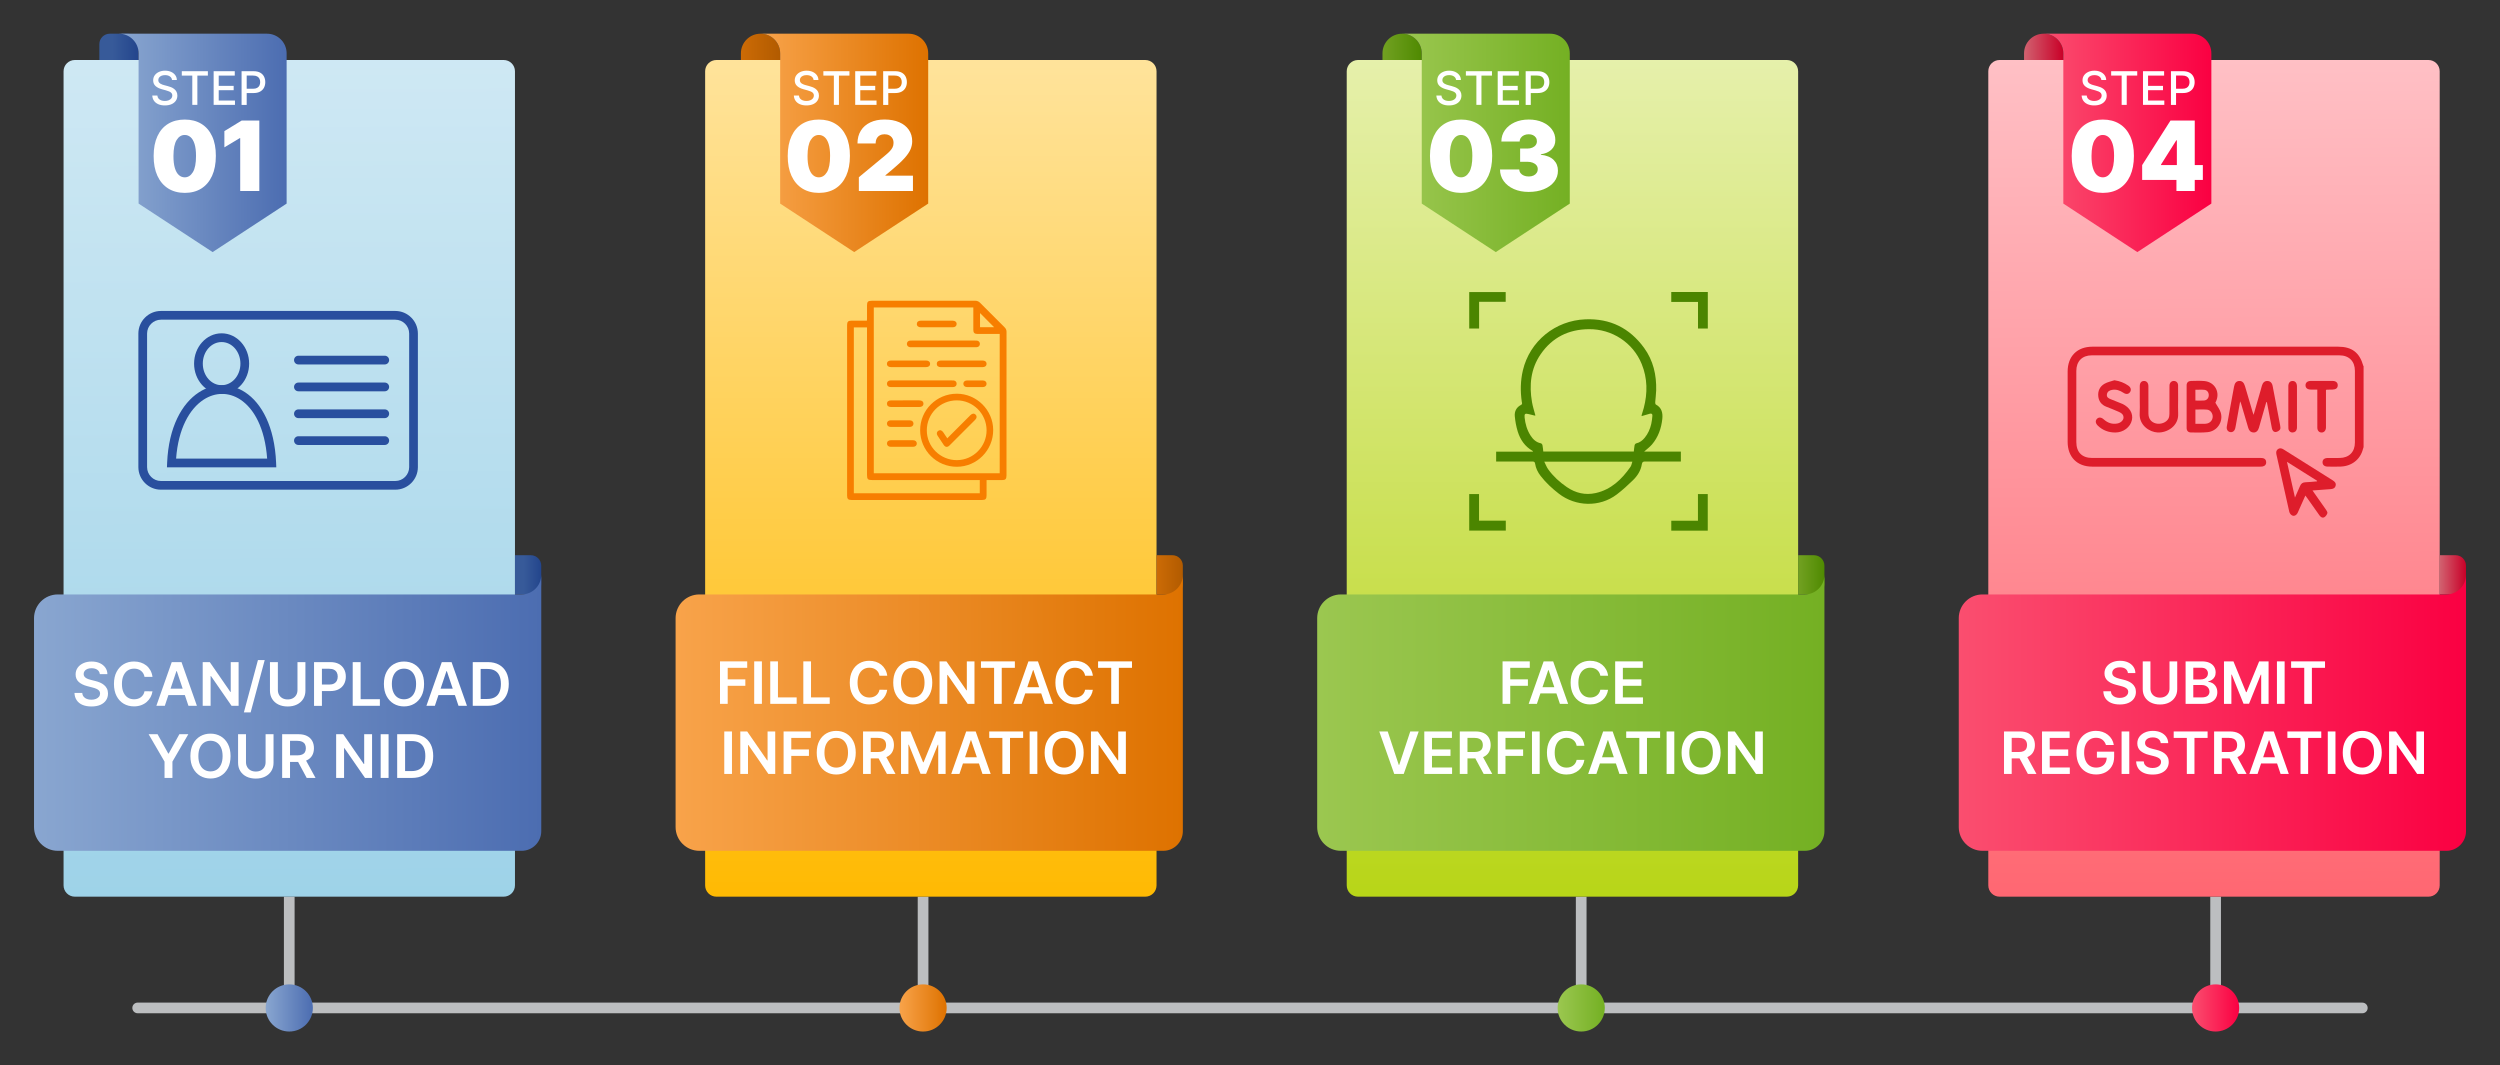 <?xml version="1.0" encoding="utf-8"?>
<!-- Generator: Adobe Illustrator 27.2.0, SVG Export Plug-In . SVG Version: 6.00 Build 0)  -->
<svg version="1.1" id="OBJECTS" xmlns="http://www.w3.org/2000/svg" xmlns:xlink="http://www.w3.org/1999/xlink" x="0px" y="0px"
	 viewBox="0 0 1241.25 528.89" style="enable-background:new 0 0 1241.25 528.89;" xml:space="preserve">
<rect x="0" y="0" width="1241.25" height="528.89" fill="#333333" stroke="none"/>
<style type="text/css">
	.st0{fill:#BCBEC0;}
	.st1{fill:url(#SVGID_1_);}
	.st2{fill:url(#SVGID_00000049223998245179682560000005281176207491095943_);}
	.st3{fill:url(#SVGID_00000178912930475892864080000015326368108502511491_);}
	.st4{fill:url(#SVGID_00000148638583701674430910000006482992746446970510_);}
	.st5{fill:url(#SVGID_00000102536909506570210460000017027741189205685922_);}
	.st6{fill:#FFFFFF;}
	.st7{fill:url(#SVGID_00000140730662903455759990000012898098578160306560_);}
	.st8{fill:url(#SVGID_00000047754697968310946360000000317317572868905658_);}
	.st9{fill:url(#SVGID_00000139276930770412482700000009517022300800492168_);}
	.st10{fill:url(#SVGID_00000026867724113274774540000016621684350442805178_);}
	.st11{fill:url(#SVGID_00000053508637834948397800000017913820613397088394_);}
	.st12{fill:url(#SVGID_00000096752179315978626400000007284886438161861278_);}
	.st13{fill:url(#SVGID_00000025411509336953792030000003682041996333800876_);}
	.st14{fill:url(#SVGID_00000101102017432307661400000013763349111617902740_);}
	.st15{fill:url(#SVGID_00000080190182211763782920000009961255203396723135_);}
	.st16{fill:url(#SVGID_00000097482416936121644980000012391334196955896972_);}
	.st17{fill:url(#SVGID_00000054958245160322742350000013073370127070657426_);}
	.st18{fill:url(#SVGID_00000140726185279090307650000011275318294923871407_);}
	.st19{fill:url(#SVGID_00000138530938727199018480000009764447424217370267_);}
	.st20{fill:url(#SVGID_00000026157008377013339400000005967192754416624310_);}
	.st21{fill:url(#SVGID_00000172398353919552901640000013389809163112498324_);}
	.st22{fill:url(#SVGID_00000183955417908980655510000008304041248988389545_);}
	.st23{fill:url(#SVGID_00000176002608317218298030000007649321159499720080_);}
	.st24{fill:url(#SVGID_00000059275259391622115290000001173702581519610240_);}
	.st25{fill:url(#SVGID_00000045577008974062182670000006352476515865307327_);}
	.st26{fill:#294F9E;}
	.st27{fill:#F77E00;}
	.st28{fill:#4B8500;}
	.st29{fill:#DE1D2B;}
</style>
<path class="st0" d="M1172.9,497.8h-70.19V445.2h-5.31v52.59H787.72V445.2h-5.31v52.59H460.96V445.2h-5.31v52.59H146.27V445.2h-5.31
	v52.59H68.35c-1.47,0-2.65,1.19-2.65,2.65s1.19,2.65,2.65,2.65H1172.9c1.47,0,2.65-1.19,2.65-2.65S1174.36,497.8,1172.9,497.8z"/>
<linearGradient id="SVGID_1_" gradientUnits="userSpaceOnUse" x1="142.718" y1="15.83" x2="144.488" y2="452.858">
	<stop  offset="0" style="stop-color:#D0E9F4"/>
	<stop  offset="1" style="stop-color:#9DD2E8"/>
</linearGradient>
<path class="st1" d="M250.07,445.2H37.16c-3.1,0-5.6-2.51-5.6-5.6V35.39c0-3.1,2.51-5.6,5.6-5.6h212.92c3.1,0,5.6,2.51,5.6,5.6
	V439.6C255.68,442.69,253.17,445.2,250.07,445.2z"/>
<linearGradient id="SVGID_00000173845665324410676550000004388314079769730747_" gradientUnits="userSpaceOnUse" x1="49.316" y1="23.254" x2="68.808" y2="23.254">
	<stop  offset="0.339" style="stop-color:#375A99"/>
	<stop  offset="1" style="stop-color:#23458C"/>
</linearGradient>
<path style="fill:url(#SVGID_00000173845665324410676550000004388314079769730747_);" d="M63.61,16.73h-9.1
	c-2.87,0-5.19,2.33-5.19,5.19v7.86h19.49v-7.86C68.81,19.05,66.48,16.73,63.61,16.73z"/>
<linearGradient id="SVGID_00000026884129261750418980000002335672445167952793_" gradientUnits="userSpaceOnUse" x1="255.679" y1="285.395" x2="268.733" y2="285.395">
	<stop  offset="0.339" style="stop-color:#375A99"/>
	<stop  offset="1" style="stop-color:#23458C"/>
</linearGradient>
<path style="fill:url(#SVGID_00000026884129261750418980000002335672445167952793_);" d="M268.73,289.95v-9.1
	c0-2.87-2.33-5.19-5.19-5.19h-7.86v19.49h7.86C266.41,295.14,268.73,292.81,268.73,289.95z"/>
<linearGradient id="SVGID_00000116226466672550607720000013969961878668202642_" gradientUnits="userSpaceOnUse" x1="59.062" y1="70.941" x2="142.304" y2="70.941">
	<stop  offset="0" style="stop-color:#89A6D0"/>
	<stop  offset="1" style="stop-color:#4C6DB1"/>
</linearGradient>
<path style="fill:url(#SVGID_00000116226466672550607720000013969961878668202642_);" d="M132.56,16.73H80.43H59.06
	c5.38,0,9.75,4.36,9.75,9.75v3.31v71.29l36.75,24.08l36.75-24.08V29.78v-3.31C142.3,21.09,137.94,16.73,132.56,16.73z"/>
<linearGradient id="SVGID_00000023250283354052256940000012805776736833874306_" gradientUnits="userSpaceOnUse" x1="16.89" y1="353.914" x2="268.733" y2="353.914">
	<stop  offset="0" style="stop-color:#89A6D0"/>
	<stop  offset="1" style="stop-color:#4C6DB1"/>
</linearGradient>
<path style="fill:url(#SVGID_00000023250283354052256940000012805776736833874306_);" d="M258.99,295.14h-3.31H28.69
	c-6.52,0-11.8,5.28-11.8,11.8v103.69c0,6.52,5.28,11.8,11.8,11.8h226.99h3.31c5.38,0,9.75-4.36,9.75-9.75V295.14v-9.75
	C268.73,290.78,264.37,295.14,258.99,295.14z"/>
<g>
	<path class="st6" d="M85.41,39.74c-0.09-0.77-0.45-1.37-1.08-1.8c-0.63-0.43-1.43-0.64-2.39-0.64c-0.69,0-1.28,0.11-1.78,0.32
		s-0.89,0.51-1.16,0.88s-0.41,0.8-0.41,1.27c0,0.4,0.09,0.74,0.28,1.03c0.19,0.29,0.44,0.53,0.74,0.72
		c0.31,0.19,0.64,0.35,0.99,0.48s0.69,0.23,1.02,0.31l1.63,0.43c0.53,0.13,1.08,0.31,1.64,0.53c0.56,0.22,1.08,0.52,1.56,0.88
		c0.48,0.37,0.87,0.82,1.16,1.36c0.3,0.54,0.45,1.19,0.45,1.94c0,0.95-0.24,1.79-0.73,2.52c-0.49,0.74-1.19,1.32-2.12,1.74
		c-0.92,0.42-2.04,0.64-3.35,0.64c-1.25,0-2.34-0.2-3.25-0.6c-0.92-0.4-1.63-0.96-2.15-1.7c-0.52-0.73-0.8-1.6-0.86-2.61h2.53
		c0.05,0.6,0.25,1.11,0.59,1.51c0.35,0.4,0.79,0.7,1.33,0.89c0.54,0.19,1.14,0.29,1.79,0.29c0.71,0,1.35-0.11,1.91-0.34
		c0.56-0.23,1-0.54,1.32-0.95c0.32-0.41,0.48-0.88,0.48-1.43c0-0.5-0.14-0.9-0.42-1.22c-0.28-0.32-0.66-0.58-1.14-0.78
		c-0.48-0.21-1.01-0.39-1.61-0.55l-1.98-0.54c-1.34-0.37-2.4-0.9-3.18-1.61c-0.78-0.71-1.17-1.65-1.17-2.81
		c0-0.96,0.26-1.81,0.78-2.53c0.52-0.72,1.23-1.28,2.12-1.68s1.9-0.6,3.02-0.6c1.13,0,2.13,0.2,3,0.6s1.55,0.94,2.06,1.64
		c0.5,0.69,0.76,1.49,0.78,2.39H85.41z"/>
	<path class="st6" d="M90.26,37.52v-2.17h12.95v2.17h-5.22v14.56h-2.52V37.52H90.26z"/>
	<path class="st6" d="M106.07,52.08V35.35h10.49v2.17h-7.97v5.1h7.42v2.17h-7.42v5.12h8.07v2.17H106.07z"/>
	<path class="st6" d="M119.94,52.08V35.35h5.97c1.3,0,2.38,0.24,3.24,0.71s1.5,1.12,1.92,1.94c0.42,0.82,0.64,1.74,0.64,2.77
		c0,1.03-0.21,1.95-0.64,2.77s-1.07,1.47-1.93,1.94c-0.86,0.48-1.94,0.72-3.23,0.72h-4.1v-2.14h3.87c0.82,0,1.49-0.14,2-0.43
		c0.51-0.29,0.89-0.68,1.13-1.17c0.24-0.5,0.36-1.06,0.36-1.69c0-0.63-0.12-1.19-0.36-1.68c-0.24-0.49-0.62-0.87-1.13-1.15
		c-0.51-0.28-1.19-0.42-2.03-0.42h-3.17v14.57H119.94z"/>
</g>
<g>
	<path class="st6" d="M91.72,95.77c-3.18-0.01-5.92-0.75-8.23-2.2c-2.31-1.46-4.09-3.56-5.35-6.3c-1.25-2.74-1.87-6.04-1.86-9.87
		c0.01-3.85,0.64-7.12,1.89-9.81s3.02-4.73,5.33-6.13s5.05-2.1,8.23-2.1s5.92,0.7,8.23,2.11s4.09,3.45,5.35,6.14
		s1.87,5.95,1.86,9.79c0,3.86-0.63,7.16-1.88,9.91c-1.25,2.75-3.03,4.84-5.34,6.3C97.64,95.05,94.9,95.77,91.72,95.77z M91.72,88.05
		c1.64,0,2.99-0.86,4.04-2.57c1.05-1.71,1.57-4.41,1.56-8.09c0-2.4-0.24-4.37-0.72-5.89c-0.48-1.53-1.14-2.66-1.98-3.39
		c-0.84-0.73-1.81-1.1-2.9-1.1c-1.64,0-2.98,0.83-4.01,2.49c-1.04,1.66-1.57,4.29-1.59,7.89c-0.01,2.45,0.22,4.46,0.7,6.04
		c0.48,1.58,1.14,2.74,1.99,3.49C89.66,87.68,90.63,88.05,91.72,88.05z"/>
	<path class="st6" d="M128.76,59.83v34.99h-9.5V68.58h-0.21l-7.65,4.58v-8.06l8.61-5.26H128.76z"/>
</g>
<g>
	<g>
		<path class="st6" d="M49.56,334.7c-0.1-0.92-0.51-1.65-1.25-2.16s-1.68-0.77-2.84-0.77c-0.82,0-1.52,0.12-2.11,0.37
			c-0.59,0.25-1.04,0.58-1.35,1.01c-0.31,0.42-0.47,0.91-0.48,1.45c0,0.45,0.1,0.84,0.31,1.18c0.21,0.33,0.49,0.61,0.85,0.84
			c0.36,0.23,0.76,0.42,1.2,0.58s0.88,0.29,1.32,0.39l2.03,0.51c0.82,0.19,1.61,0.45,2.37,0.77s1.44,0.73,2.04,1.23
			c0.6,0.49,1.08,1.09,1.44,1.79c0.35,0.7,0.53,1.52,0.53,2.46c0,1.27-0.33,2.39-0.98,3.35c-0.65,0.96-1.59,1.72-2.81,2.26
			c-1.23,0.54-2.71,0.81-4.44,0.81c-1.69,0-3.15-0.26-4.39-0.78c-1.24-0.52-2.21-1.29-2.9-2.29s-1.07-2.22-1.13-3.67h3.87
			c0.06,0.76,0.29,1.38,0.7,1.89s0.94,0.88,1.6,1.12c0.66,0.25,1.4,0.37,2.22,0.37c0.85,0,1.6-0.13,2.25-0.39
			c0.65-0.26,1.15-0.62,1.52-1.08c0.37-0.46,0.55-1,0.56-1.63c-0.01-0.57-0.17-1.03-0.5-1.4c-0.33-0.37-0.78-0.68-1.36-0.93
			c-0.58-0.25-1.26-0.48-2.04-0.67l-2.47-0.64c-1.79-0.46-3.2-1.16-4.23-2.09c-1.03-0.94-1.55-2.18-1.55-3.73
			c0-1.28,0.35-2.4,1.04-3.36c0.7-0.96,1.64-1.71,2.84-2.24c1.2-0.53,2.56-0.8,4.08-0.8c1.54,0,2.89,0.27,4.05,0.8
			c1.16,0.53,2.07,1.27,2.74,2.21s1.01,2.03,1.03,3.25H49.56z"/>
		<path class="st6" d="M75.71,336.06h-3.96c-0.11-0.65-0.32-1.23-0.63-1.73c-0.3-0.5-0.68-0.93-1.13-1.29
			c-0.45-0.35-0.97-0.62-1.54-0.8c-0.58-0.18-1.2-0.27-1.86-0.27c-1.18,0-2.23,0.3-3.14,0.88c-0.91,0.59-1.62,1.45-2.14,2.59
			c-0.52,1.13-0.77,2.52-0.77,4.15c0,1.66,0.26,3.06,0.78,4.19s1.23,1.99,2.14,2.56c0.91,0.58,1.95,0.86,3.12,0.86
			c0.65,0,1.26-0.09,1.83-0.26c0.57-0.17,1.08-0.43,1.54-0.77c0.46-0.34,0.84-0.76,1.15-1.25c0.31-0.49,0.53-1.06,0.65-1.7
			l3.96,0.02c-0.15,1.03-0.47,2-0.96,2.9c-0.49,0.9-1.13,1.7-1.92,2.39c-0.79,0.69-1.72,1.23-2.78,1.61s-2.24,0.58-3.53,0.58
			c-1.91,0-3.61-0.44-5.11-1.32c-1.5-0.88-2.68-2.16-3.54-3.82c-0.86-1.67-1.29-3.67-1.29-6c0-2.34,0.43-4.34,1.3-6
			c0.87-1.66,2.05-2.94,3.55-3.82c1.5-0.88,3.19-1.32,5.09-1.32c1.21,0,2.33,0.17,3.37,0.51c1.04,0.34,1.96,0.84,2.78,1.49
			c0.81,0.65,1.48,1.45,2.01,2.39C75.2,333.78,75.55,334.85,75.71,336.06z"/>
		<path class="st6" d="M81.83,350.44h-4.2l7.64-21.7h4.85l7.65,21.7h-4.2l-5.8-17.25h-0.17L81.83,350.44z M81.97,341.93h11.44v3.16
			H81.97V341.93z"/>
		<path class="st6" d="M118.47,328.74v21.7h-3.5l-10.22-14.78h-0.18v14.78h-3.93v-21.7h3.52l10.21,14.79h0.19v-14.79H118.47z"/>
		<path class="st6" d="M131.43,327.72l-6.99,25.98h-3.36l6.99-25.98H131.43z"/>
		<path class="st6" d="M147.71,328.74h3.93v14.18c0,1.55-0.37,2.92-1.1,4.1c-0.73,1.18-1.76,2.1-3.08,2.76s-2.86,0.99-4.63,0.99
			c-1.77,0-3.32-0.33-4.64-0.99s-2.34-1.58-3.07-2.76c-0.73-1.18-1.09-2.55-1.09-4.1v-14.18h3.93v13.85c0,0.9,0.2,1.71,0.6,2.42
			c0.4,0.71,0.96,1.26,1.69,1.66c0.73,0.4,1.59,0.6,2.58,0.6s1.86-0.2,2.59-0.6s1.29-0.95,1.69-1.66c0.4-0.71,0.59-1.51,0.59-2.42
			V328.74z"/>
		<path class="st6" d="M155.92,350.44v-21.7h8.14c1.67,0,3.07,0.31,4.2,0.93c1.13,0.62,1.99,1.47,2.57,2.56
			c0.58,1.08,0.87,2.31,0.87,3.69c0,1.39-0.29,2.63-0.88,3.71s-1.45,1.93-2.6,2.55c-1.14,0.62-2.55,0.93-4.23,0.93h-5.39v-3.23h4.86
			c0.97,0,1.77-0.17,2.39-0.51c0.62-0.34,1.08-0.81,1.38-1.4c0.3-0.59,0.45-1.27,0.45-2.04s-0.15-1.45-0.45-2.03
			s-0.76-1.04-1.39-1.37c-0.63-0.33-1.43-0.49-2.41-0.49h-3.6v18.41H155.92z"/>
		<path class="st6" d="M175.12,350.44v-21.7h3.93v18.4h9.56v3.29H175.12z"/>
		<path class="st6" d="M210.55,339.59c0,2.34-0.44,4.34-1.31,6c-0.87,1.66-2.06,2.94-3.56,3.82c-1.5,0.88-3.2,1.32-5.1,1.32
			c-1.9,0-3.6-0.44-5.1-1.33c-1.5-0.89-2.69-2.16-3.56-3.82c-0.87-1.66-1.31-3.66-1.31-5.99c0-2.34,0.44-4.34,1.31-6
			c0.87-1.66,2.06-2.94,3.56-3.82c1.5-0.88,3.2-1.32,5.1-1.32c1.9,0,3.6,0.44,5.1,1.32c1.5,0.88,2.69,2.16,3.56,3.82
			C210.11,335.25,210.55,337.25,210.55,339.59z M206.59,339.59c0-1.65-0.26-3.04-0.77-4.17c-0.51-1.13-1.22-1.99-2.12-2.57
			c-0.9-0.58-1.95-0.87-3.13-0.87c-1.18,0-2.22,0.29-3.12,0.87c-0.9,0.58-1.61,1.44-2.12,2.57s-0.77,2.52-0.77,4.17
			c0,1.65,0.26,3.04,0.77,4.17c0.51,1.13,1.22,1.99,2.12,2.57c0.9,0.58,1.95,0.87,3.12,0.87c1.18,0,2.22-0.29,3.13-0.87
			c0.9-0.58,1.61-1.44,2.12-2.57C206.34,342.62,206.59,341.23,206.59,339.59z"/>
		<path class="st6" d="M215.91,350.44h-4.2l7.64-21.7h4.85l7.65,21.7h-4.2l-5.8-17.25h-0.17L215.91,350.44z M216.05,341.93h11.44
			v3.16h-11.44V341.93z"/>
		<path class="st6" d="M242.07,350.44h-7.35v-21.7h7.5c2.15,0,4.01,0.43,5.56,1.3c1.55,0.87,2.74,2.11,3.58,3.72
			c0.83,1.62,1.25,3.55,1.25,5.81c0,2.26-0.42,4.2-1.26,5.83s-2.04,2.87-3.61,3.74C246.16,350,244.27,350.44,242.07,350.44z
			 M238.64,347.04h3.23c1.51,0,2.77-0.28,3.78-0.83c1.01-0.55,1.77-1.38,2.28-2.49c0.51-1.11,0.76-2.49,0.76-4.15
			s-0.25-3.04-0.76-4.14c-0.51-1.1-1.26-1.92-2.25-2.47s-2.22-0.82-3.69-0.82h-3.35V347.04z"/>
		<path class="st6" d="M73.79,364.54h4.44l5.31,9.6h0.21l5.31-9.6h4.44l-7.89,13.6v8.09h-3.92v-8.09L73.79,364.54z"/>
		<path class="st6" d="M114.47,375.39c0,2.34-0.44,4.34-1.31,6c-0.87,1.66-2.06,2.94-3.56,3.82c-1.5,0.88-3.2,1.32-5.1,1.32
			c-1.9,0-3.6-0.44-5.1-1.33c-1.5-0.89-2.69-2.16-3.56-3.82c-0.87-1.66-1.31-3.66-1.31-5.99c0-2.34,0.44-4.34,1.31-6
			c0.87-1.66,2.06-2.94,3.56-3.82c1.5-0.88,3.2-1.32,5.1-1.32c1.9,0,3.6,0.44,5.1,1.32c1.5,0.88,2.69,2.16,3.56,3.82
			C114.03,371.05,114.47,373.05,114.47,375.39z M110.52,375.39c0-1.65-0.26-3.04-0.77-4.17c-0.51-1.13-1.22-1.99-2.12-2.57
			c-0.9-0.58-1.95-0.87-3.13-0.87c-1.18,0-2.22,0.29-3.12,0.87c-0.9,0.58-1.61,1.44-2.12,2.57s-0.77,2.52-0.77,4.17
			c0,1.65,0.26,3.04,0.77,4.17c0.51,1.13,1.22,1.99,2.12,2.57c0.9,0.58,1.95,0.87,3.12,0.87c1.18,0,2.22-0.29,3.13-0.87
			c0.9-0.58,1.61-1.44,2.12-2.57C110.26,378.43,110.52,377.04,110.52,375.39z"/>
		<path class="st6" d="M131.88,364.54h3.93v14.18c0,1.55-0.37,2.92-1.1,4.1c-0.73,1.18-1.76,2.1-3.08,2.76s-2.86,0.99-4.63,0.99
			c-1.77,0-3.32-0.33-4.64-0.99s-2.34-1.58-3.07-2.76c-0.73-1.18-1.09-2.55-1.09-4.1v-14.18h3.93v13.85c0,0.9,0.2,1.71,0.6,2.42
			c0.4,0.71,0.96,1.26,1.69,1.66c0.73,0.4,1.59,0.6,2.58,0.6s1.86-0.2,2.59-0.6s1.29-0.95,1.69-1.66c0.4-0.71,0.59-1.51,0.59-2.42
			V364.54z"/>
		<path class="st6" d="M140.09,386.24v-21.7h8.14c1.67,0,3.07,0.29,4.2,0.87c1.13,0.58,1.99,1.39,2.57,2.43
			c0.58,1.04,0.87,2.26,0.87,3.64c0,1.39-0.29,2.6-0.88,3.62c-0.59,1.02-1.46,1.81-2.6,2.36c-1.14,0.55-2.55,0.83-4.22,0.83h-5.8
			v-3.26h5.27c0.97,0,1.77-0.14,2.39-0.41s1.08-0.67,1.38-1.2c0.3-0.53,0.45-1.17,0.45-1.94s-0.15-1.43-0.46-1.98
			s-0.77-0.96-1.39-1.25c-0.62-0.29-1.42-0.43-2.41-0.43h-3.6v18.41H140.09z M151.29,376.41l5.37,9.83h-4.39l-5.28-9.83H151.29z"/>
		<path class="st6" d="M184.73,364.54v21.7h-3.5l-10.22-14.78h-0.18v14.78h-3.93v-21.7h3.52l10.21,14.79h0.19v-14.79H184.73z"/>
		<path class="st6" d="M192.93,364.54v21.7H189v-21.7H192.93z"/>
		<path class="st6" d="M204.55,386.24h-7.35v-21.7h7.5c2.15,0,4.01,0.43,5.56,1.3c1.55,0.87,2.74,2.11,3.58,3.72
			c0.83,1.62,1.25,3.55,1.25,5.81c0,2.26-0.42,4.2-1.26,5.83s-2.04,2.87-3.61,3.74C208.65,385.8,206.76,386.24,204.55,386.24z
			 M201.13,382.84h3.23c1.51,0,2.77-0.28,3.78-0.83c1.01-0.55,1.77-1.38,2.28-2.49c0.51-1.11,0.76-2.49,0.76-4.15
			s-0.25-3.04-0.76-4.14c-0.51-1.1-1.26-1.92-2.25-2.47s-2.22-0.82-3.69-0.82h-3.35V382.84z"/>
	</g>
</g>
<linearGradient id="SVGID_00000160186606145897521870000016518757247454183342_" gradientUnits="userSpaceOnUse" x1="462.16" y1="29.253" x2="462.16" y2="452.683">
	<stop  offset="7.011220e-03" style="stop-color:#FFE39A"/>
	<stop  offset="1" style="stop-color:#FFB900"/>
</linearGradient>
<path style="fill:url(#SVGID_00000160186606145897521870000016518757247454183342_);" d="M568.62,445.2H355.7
	c-3.1,0-5.6-2.51-5.6-5.6V35.39c0-3.1,2.51-5.6,5.6-5.6h212.92c3.1,0,5.6,2.51,5.6,5.6V439.6
	C574.22,442.69,571.71,445.2,568.62,445.2z"/>
<linearGradient id="SVGID_00000088851157566548939910000007958027887520744333_" gradientUnits="userSpaceOnUse" x1="367.86" y1="23.254" x2="387.352" y2="23.254">
	<stop  offset="0" style="stop-color:#CC6B06"/>
	<stop  offset="1" style="stop-color:#B25B00"/>
</linearGradient>
<path style="fill:url(#SVGID_00000088851157566548939910000007958027887520744333_);" d="M377.61,16.73L377.61,16.73
	c-5.38,0-9.75,4.36-9.75,9.75v3.31h19.49v-3.31C387.35,21.09,382.99,16.73,377.61,16.73z"/>
<linearGradient id="SVGID_00000173842910686668814150000008813845834940163223_" gradientUnits="userSpaceOnUse" x1="574.222" y1="285.395" x2="587.276" y2="285.395">
	<stop  offset="0" style="stop-color:#CC6B06"/>
	<stop  offset="1" style="stop-color:#B25B00"/>
</linearGradient>
<path style="fill:url(#SVGID_00000173842910686668814150000008813845834940163223_);" d="M587.28,289.95v-9.1
	c0-2.87-2.33-5.19-5.19-5.19h-7.86v19.49h7.86C584.95,295.14,587.28,292.81,587.28,289.95z"/>
<linearGradient id="SVGID_00000124860268505321301620000007174772439441393085_" gradientUnits="userSpaceOnUse" x1="377.606" y1="70.941" x2="460.848" y2="70.941">
	<stop  offset="0" style="stop-color:#F8A34A"/>
	<stop  offset="1" style="stop-color:#DE7200"/>
</linearGradient>
<path style="fill:url(#SVGID_00000124860268505321301620000007174772439441393085_);" d="M451.1,16.73h-52.13h-21.37
	c5.38,0,9.75,4.36,9.75,9.75v3.31v71.29l36.75,24.08l36.75-24.08V29.78v-3.31C460.85,21.09,456.48,16.73,451.1,16.73z"/>
<linearGradient id="SVGID_00000062914584463935419110000003719675155746111383_" gradientUnits="userSpaceOnUse" x1="335.434" y1="353.914" x2="587.276" y2="353.914">
	<stop  offset="0" style="stop-color:#F8A34A"/>
	<stop  offset="1" style="stop-color:#DE7200"/>
</linearGradient>
<path style="fill:url(#SVGID_00000062914584463935419110000003719675155746111383_);" d="M577.53,295.14h-3.31H347.23
	c-6.52,0-11.8,5.28-11.8,11.8v103.69c0,6.52,5.28,11.8,11.8,11.8h226.99h3.31c5.38,0,9.75-4.36,9.75-9.75V295.14v-9.75
	C587.28,290.78,582.91,295.14,577.53,295.14z"/>
<g>
	<path class="st6" d="M403.95,39.74c-0.09-0.77-0.45-1.37-1.08-1.8c-0.63-0.43-1.43-0.64-2.39-0.64c-0.69,0-1.28,0.11-1.78,0.32
		s-0.89,0.51-1.16,0.88s-0.41,0.8-0.41,1.27c0,0.4,0.09,0.74,0.28,1.03c0.19,0.29,0.44,0.53,0.74,0.72
		c0.31,0.19,0.64,0.35,0.99,0.48s0.69,0.23,1.02,0.31l1.63,0.43c0.53,0.13,1.08,0.31,1.64,0.53c0.56,0.22,1.08,0.52,1.56,0.88
		c0.48,0.37,0.87,0.82,1.16,1.36c0.3,0.54,0.45,1.19,0.45,1.94c0,0.95-0.24,1.79-0.73,2.52c-0.49,0.74-1.19,1.32-2.12,1.74
		c-0.92,0.42-2.04,0.64-3.35,0.64c-1.25,0-2.34-0.2-3.25-0.6c-0.92-0.4-1.63-0.96-2.15-1.7c-0.52-0.73-0.8-1.6-0.86-2.61h2.53
		c0.05,0.6,0.25,1.11,0.59,1.51c0.35,0.4,0.79,0.7,1.33,0.89c0.54,0.19,1.14,0.29,1.79,0.29c0.71,0,1.35-0.11,1.91-0.34
		c0.56-0.23,1-0.54,1.32-0.95c0.32-0.41,0.48-0.88,0.48-1.43c0-0.5-0.14-0.9-0.42-1.22c-0.28-0.32-0.66-0.58-1.14-0.78
		c-0.48-0.21-1.01-0.39-1.61-0.55l-1.98-0.54c-1.34-0.37-2.4-0.9-3.18-1.61c-0.78-0.71-1.17-1.65-1.17-2.81
		c0-0.96,0.26-1.81,0.78-2.53c0.52-0.72,1.23-1.28,2.12-1.68s1.9-0.6,3.02-0.6c1.13,0,2.13,0.2,3,0.6s1.55,0.94,2.06,1.64
		c0.5,0.69,0.76,1.49,0.78,2.39H403.95z"/>
	<path class="st6" d="M408.8,37.52v-2.17h12.95v2.17h-5.22v14.56h-2.52V37.52H408.8z"/>
	<path class="st6" d="M424.61,52.08V35.35h10.49v2.17h-7.97v5.1h7.42v2.17h-7.42v5.12h8.07v2.17H424.61z"/>
	<path class="st6" d="M438.49,52.08V35.35h5.97c1.3,0,2.38,0.24,3.24,0.71s1.5,1.12,1.92,1.94c0.42,0.82,0.64,1.74,0.64,2.77
		c0,1.03-0.21,1.95-0.64,2.77s-1.07,1.47-1.93,1.94c-0.86,0.48-1.94,0.72-3.23,0.72h-4.1v-2.14h3.87c0.82,0,1.49-0.14,2-0.43
		c0.51-0.29,0.89-0.68,1.13-1.17c0.24-0.5,0.36-1.06,0.36-1.69c0-0.63-0.12-1.19-0.36-1.68c-0.24-0.49-0.62-0.87-1.13-1.15
		c-0.51-0.28-1.19-0.42-2.03-0.42h-3.17v14.57H438.49z"/>
</g>
<g>
	<path class="st6" d="M406.54,95.77c-3.18-0.01-5.92-0.75-8.23-2.2c-2.31-1.46-4.09-3.56-5.35-6.3c-1.25-2.74-1.87-6.04-1.86-9.87
		c0.01-3.85,0.64-7.12,1.89-9.81s3.02-4.73,5.33-6.13s5.05-2.1,8.23-2.1s5.92,0.7,8.23,2.11s4.09,3.45,5.35,6.14
		s1.87,5.95,1.86,9.79c0,3.86-0.63,7.16-1.88,9.91c-1.25,2.75-3.03,4.84-5.34,6.3C412.46,95.05,409.72,95.77,406.54,95.77z
		 M406.54,88.05c1.64,0,2.99-0.86,4.04-2.57c1.05-1.71,1.57-4.41,1.56-8.09c0-2.4-0.24-4.37-0.72-5.89
		c-0.48-1.53-1.14-2.66-1.98-3.39c-0.84-0.73-1.81-1.1-2.9-1.1c-1.64,0-2.98,0.83-4.01,2.49c-1.04,1.66-1.57,4.29-1.59,7.89
		c-0.01,2.45,0.22,4.46,0.7,6.04c0.48,1.58,1.14,2.74,1.99,3.49C404.47,87.68,405.45,88.05,406.54,88.05z"/>
	<path class="st6" d="M426.42,94.82v-6.83l13.05-10.8c0.87-0.72,1.61-1.39,2.23-2.02c0.62-0.63,1.1-1.28,1.44-1.96
		c0.34-0.67,0.5-1.42,0.5-2.24c0-0.9-0.19-1.67-0.57-2.31c-0.38-0.64-0.91-1.13-1.58-1.48c-0.67-0.35-1.45-0.52-2.32-0.52
		c-0.88,0-1.65,0.18-2.31,0.53c-0.67,0.35-1.18,0.87-1.55,1.55c-0.36,0.68-0.55,1.52-0.55,2.49h-9.02c0-2.46,0.55-4.58,1.66-6.35
		c1.1-1.78,2.67-3.14,4.68-4.1c2.02-0.96,4.38-1.44,7.09-1.44c2.8,0,5.23,0.45,7.29,1.34c2.06,0.89,3.64,2.15,4.77,3.77
		c1.12,1.62,1.68,3.51,1.68,5.69c0,1.34-0.28,2.68-0.84,4.01c-0.56,1.33-1.56,2.79-3.01,4.4c-1.45,1.61-3.5,3.52-6.17,5.74
		l-3.28,2.73v0.21h13.67v7.59H426.42z"/>
</g>
<linearGradient id="SVGID_00000046308387285316057930000000305176996808495783_" gradientUnits="userSpaceOnUse" x1="780.703" y1="26.304" x2="780.703" y2="452.68">
	<stop  offset="0" style="stop-color:#E6F0AC"/>
	<stop  offset="1" style="stop-color:#B7D515"/>
</linearGradient>
<path style="fill:url(#SVGID_00000046308387285316057930000000305176996808495783_);" d="M887.16,445.2H674.25
	c-3.1,0-5.6-2.51-5.6-5.6V35.39c0-3.1,2.51-5.6,5.6-5.6h212.92c3.1,0,5.6,2.51,5.6,5.6V439.6
	C892.77,442.69,890.26,445.2,887.16,445.2z"/>
<linearGradient id="SVGID_00000171704257693097955560000000176706728090946210_" gradientUnits="userSpaceOnUse" x1="686.404" y1="23.254" x2="705.896" y2="23.254">
	<stop  offset="0" style="stop-color:#72A122"/>
	<stop  offset="1" style="stop-color:#4F8A01"/>
</linearGradient>
<path style="fill:url(#SVGID_00000171704257693097955560000000176706728090946210_);" d="M696.15,16.73L696.15,16.73
	c-5.38,0-9.75,4.36-9.75,9.75v3.31h19.49v-3.31C705.9,21.09,701.53,16.73,696.15,16.73z"/>
<linearGradient id="SVGID_00000045586248077626615690000016949882817086279070_" gradientUnits="userSpaceOnUse" x1="892.766" y1="285.395" x2="905.82" y2="285.395">
	<stop  offset="0" style="stop-color:#72A122"/>
	<stop  offset="1" style="stop-color:#4F8A01"/>
</linearGradient>
<path style="fill:url(#SVGID_00000045586248077626615690000016949882817086279070_);" d="M905.82,289.95v-9.1
	c0-2.87-2.33-5.19-5.19-5.19h-7.86v19.49h7.86C903.49,295.14,905.82,292.81,905.82,289.95z"/>
<linearGradient id="SVGID_00000181799677515072134280000016265075376955343806_" gradientUnits="userSpaceOnUse" x1="696.15" y1="70.941" x2="779.392" y2="70.941">
	<stop  offset="0" style="stop-color:#9BC750"/>
	<stop  offset="1" style="stop-color:#74B023"/>
</linearGradient>
<path style="fill:url(#SVGID_00000181799677515072134280000016265075376955343806_);" d="M769.65,16.73h-52.13h-21.37
	c5.38,0,9.75,4.36,9.75,9.75v3.31v71.29l36.75,24.08l36.75-24.08V29.78v-3.31C779.39,21.09,775.03,16.73,769.65,16.73z"/>
<linearGradient id="SVGID_00000044161928460141214900000015499418107261935790_" gradientUnits="userSpaceOnUse" x1="653.977" y1="353.914" x2="905.82" y2="353.914">
	<stop  offset="0" style="stop-color:#9BC750"/>
	<stop  offset="1" style="stop-color:#74B023"/>
</linearGradient>
<path style="fill:url(#SVGID_00000044161928460141214900000015499418107261935790_);" d="M896.07,295.14h-3.31H665.78
	c-6.52,0-11.8,5.28-11.8,11.8v103.69c0,6.52,5.28,11.8,11.8,11.8h226.99h3.31c5.38,0,9.75-4.36,9.75-9.75V295.14v-9.75
	C905.82,290.78,901.46,295.14,896.07,295.14z"/>
<g>
	<path class="st6" d="M722.95,39.74c-0.09-0.77-0.45-1.37-1.08-1.8c-0.63-0.43-1.43-0.64-2.39-0.64c-0.69,0-1.28,0.11-1.78,0.32
		s-0.89,0.51-1.16,0.88s-0.41,0.8-0.41,1.27c0,0.4,0.09,0.74,0.28,1.03c0.19,0.29,0.44,0.53,0.74,0.72
		c0.31,0.19,0.64,0.35,0.99,0.48s0.69,0.23,1.02,0.31l1.63,0.43c0.53,0.13,1.08,0.31,1.64,0.53c0.56,0.22,1.08,0.52,1.56,0.88
		c0.48,0.37,0.87,0.82,1.16,1.36c0.3,0.54,0.45,1.19,0.45,1.94c0,0.95-0.24,1.79-0.73,2.52c-0.49,0.74-1.19,1.32-2.12,1.74
		c-0.92,0.42-2.04,0.64-3.35,0.64c-1.25,0-2.34-0.2-3.25-0.6c-0.92-0.4-1.63-0.96-2.15-1.7c-0.52-0.73-0.8-1.6-0.86-2.61h2.53
		c0.05,0.6,0.25,1.11,0.59,1.51c0.35,0.4,0.79,0.7,1.33,0.89c0.54,0.19,1.14,0.29,1.79,0.29c0.71,0,1.35-0.11,1.91-0.34
		c0.56-0.23,1-0.54,1.32-0.95c0.32-0.41,0.48-0.88,0.48-1.43c0-0.5-0.14-0.9-0.42-1.22c-0.28-0.32-0.66-0.58-1.14-0.78
		c-0.48-0.21-1.01-0.39-1.61-0.55l-1.98-0.54c-1.34-0.37-2.4-0.9-3.18-1.61c-0.78-0.71-1.17-1.65-1.17-2.81
		c0-0.96,0.26-1.81,0.78-2.53c0.52-0.72,1.23-1.28,2.12-1.68s1.9-0.6,3.02-0.6c1.13,0,2.13,0.2,3,0.6s1.55,0.94,2.06,1.64
		c0.5,0.69,0.76,1.49,0.78,2.39H722.95z"/>
	<path class="st6" d="M727.81,37.52v-2.17h12.95v2.17h-5.22v14.56h-2.52V37.52H727.81z"/>
	<path class="st6" d="M743.61,52.08V35.35h10.49v2.17h-7.97v5.1h7.42v2.17h-7.42v5.12h8.07v2.17H743.61z"/>
	<path class="st6" d="M757.49,52.08V35.35h5.97c1.3,0,2.38,0.24,3.24,0.71s1.5,1.12,1.92,1.94c0.42,0.82,0.64,1.74,0.64,2.77
		c0,1.03-0.21,1.95-0.64,2.77s-1.07,1.47-1.93,1.94c-0.86,0.48-1.94,0.72-3.23,0.72h-4.1v-2.14h3.87c0.82,0,1.49-0.14,2-0.43
		c0.51-0.29,0.89-0.68,1.13-1.17c0.24-0.5,0.36-1.06,0.36-1.69c0-0.63-0.12-1.19-0.36-1.68c-0.24-0.49-0.62-0.87-1.13-1.15
		c-0.51-0.28-1.19-0.42-2.03-0.42h-3.17v14.57H757.49z"/>
</g>
<g>
	<path class="st6" d="M725.42,95.77c-3.18-0.01-5.92-0.75-8.23-2.2c-2.31-1.46-4.09-3.56-5.35-6.3c-1.25-2.74-1.87-6.04-1.86-9.87
		c0.01-3.85,0.64-7.12,1.89-9.81s3.02-4.73,5.33-6.13s5.05-2.1,8.23-2.1s5.92,0.7,8.23,2.11s4.09,3.45,5.35,6.14
		s1.87,5.95,1.86,9.79c0,3.86-0.63,7.16-1.88,9.91c-1.25,2.75-3.03,4.84-5.34,6.3C731.33,95.05,728.59,95.77,725.42,95.77z
		 M725.42,88.05c1.64,0,2.99-0.86,4.04-2.57c1.05-1.71,1.57-4.41,1.56-8.09c0-2.4-0.24-4.37-0.72-5.89
		c-0.48-1.53-1.14-2.66-1.98-3.39c-0.84-0.73-1.81-1.1-2.9-1.1c-1.64,0-2.98,0.83-4.01,2.49c-1.04,1.66-1.57,4.29-1.59,7.89
		c-0.01,2.45,0.22,4.46,0.7,6.04c0.48,1.58,1.14,2.74,1.99,3.49C723.35,87.68,724.32,88.05,725.42,88.05z"/>
	<path class="st6" d="M758.97,95.29c-2.76,0-5.2-0.48-7.34-1.43c-2.14-0.95-3.81-2.26-5.03-3.94c-1.22-1.67-1.83-3.6-1.84-5.77h9.57
		c0.01,0.67,0.22,1.27,0.62,1.8c0.4,0.53,0.96,0.94,1.67,1.24c0.71,0.3,1.51,0.44,2.43,0.44c0.88,0,1.65-0.16,2.32-0.47
		c0.67-0.31,1.2-0.75,1.57-1.31c0.38-0.56,0.56-1.2,0.55-1.91c0.01-0.71-0.2-1.33-0.64-1.88c-0.44-0.55-1.05-0.97-1.84-1.28
		c-0.79-0.31-1.69-0.46-2.72-0.46h-3.55v-6.56h3.55c0.95,0,1.78-0.15,2.5-0.46s1.29-0.73,1.69-1.28c0.4-0.55,0.6-1.17,0.59-1.88
		c0.01-0.68-0.15-1.29-0.5-1.81c-0.34-0.52-0.82-0.93-1.43-1.23c-0.61-0.3-1.31-0.44-2.11-0.44c-0.87,0-1.64,0.15-2.31,0.46
		c-0.68,0.31-1.21,0.73-1.6,1.28c-0.39,0.55-0.59,1.17-0.6,1.88h-9.09c0.01-2.14,0.6-4.03,1.77-5.67c1.17-1.64,2.77-2.93,4.81-3.86
		c2.04-0.93,4.38-1.4,7.02-1.4c2.59,0,4.87,0.44,6.86,1.32c1.99,0.88,3.54,2.08,4.66,3.61c1.12,1.53,1.68,3.28,1.67,5.25
		c0.02,1.96-0.65,3.56-2.01,4.82c-1.36,1.25-3.08,1.99-5.17,2.22v0.27c2.82,0.31,4.95,1.17,6.37,2.59s2.12,3.2,2.1,5.34
		c0.01,2.05-0.6,3.87-1.84,5.45c-1.24,1.58-2.95,2.82-5.14,3.72C764.35,94.84,761.83,95.29,758.97,95.29z"/>
</g>
<linearGradient id="SVGID_00000090979983288622703160000010454262209704150691_" gradientUnits="userSpaceOnUse" x1="1098.078" y1="24.685" x2="1100.437" y2="454.057">
	<stop  offset="0" style="stop-color:#FFC1C6"/>
	<stop  offset="1" style="stop-color:#FF6570"/>
</linearGradient>
<path style="fill:url(#SVGID_00000090979983288622703160000010454262209704150691_);" d="M1205.7,445.2H992.79
	c-3.1,0-5.6-2.51-5.6-5.6V35.39c0-3.1,2.51-5.6,5.6-5.6h212.92c3.1,0,5.6,2.51,5.6,5.6V439.6
	C1211.31,442.69,1208.8,445.2,1205.7,445.2z"/>
<linearGradient id="SVGID_00000068667233728872044370000015219352831323209365_" gradientUnits="userSpaceOnUse" x1="1004.948" y1="23.254" x2="1024.439" y2="23.254">
	<stop  offset="0" style="stop-color:#D16270"/>
	<stop  offset="1" style="stop-color:#C90028"/>
</linearGradient>
<path style="fill:url(#SVGID_00000068667233728872044370000015219352831323209365_);" d="M1014.69,16.73L1014.69,16.73
	c-5.38,0-9.75,4.36-9.75,9.75v3.31h19.49v-3.31C1024.44,21.09,1020.08,16.73,1014.69,16.73z"/>
<linearGradient id="SVGID_00000125571278410388400960000007894709116219841668_" gradientUnits="userSpaceOnUse" x1="1211.309" y1="285.395" x2="1224.364" y2="285.395">
	<stop  offset="0" style="stop-color:#D16270"/>
	<stop  offset="1" style="stop-color:#C90028"/>
</linearGradient>
<path style="fill:url(#SVGID_00000125571278410388400960000007894709116219841668_);" d="M1224.36,289.95v-9.1
	c0-2.87-2.33-5.19-5.19-5.19h-7.86v19.49h7.86C1222.04,295.14,1224.36,292.81,1224.36,289.95z"/>
<linearGradient id="SVGID_00000119082687770802184210000015645168615455468715_" gradientUnits="userSpaceOnUse" x1="1014.693" y1="70.941" x2="1097.936" y2="70.941">
	<stop  offset="0" style="stop-color:#FA4E6F"/>
	<stop  offset="1" style="stop-color:#FA0042"/>
</linearGradient>
<path style="fill:url(#SVGID_00000119082687770802184210000015645168615455468715_);" d="M1088.19,16.73h-52.13h-21.37
	c5.38,0,9.75,4.36,9.75,9.75v3.31v71.29l36.75,24.08l36.75-24.08V29.78v-3.31C1097.94,21.09,1093.57,16.73,1088.19,16.73z"/>
<linearGradient id="SVGID_00000141423040088431218260000003999189544202920126_" gradientUnits="userSpaceOnUse" x1="972.521" y1="353.914" x2="1224.363" y2="353.914">
	<stop  offset="0" style="stop-color:#FA4E6F"/>
	<stop  offset="1" style="stop-color:#FA0042"/>
</linearGradient>
<path style="fill:url(#SVGID_00000141423040088431218260000003999189544202920126_);" d="M1214.62,295.14h-3.31H984.32
	c-6.52,0-11.8,5.28-11.8,11.8v103.69c0,6.52,5.28,11.8,11.8,11.8h226.99h3.31c5.38,0,9.75-4.36,9.75-9.75V295.14v-9.75
	C1224.36,290.78,1220,295.14,1214.62,295.14z"/>
<g>
	<path class="st6" d="M1043.33,39.74c-0.09-0.77-0.45-1.37-1.08-1.8c-0.63-0.43-1.43-0.64-2.39-0.64c-0.69,0-1.28,0.11-1.78,0.32
		s-0.89,0.51-1.16,0.88s-0.41,0.8-0.41,1.27c0,0.4,0.09,0.74,0.28,1.03c0.19,0.29,0.44,0.53,0.74,0.72
		c0.31,0.19,0.64,0.35,0.99,0.48s0.69,0.23,1.02,0.31l1.63,0.43c0.53,0.13,1.08,0.31,1.64,0.53c0.56,0.22,1.08,0.52,1.56,0.88
		c0.48,0.37,0.87,0.82,1.16,1.36c0.3,0.54,0.45,1.19,0.45,1.94c0,0.95-0.24,1.79-0.73,2.52c-0.49,0.74-1.19,1.32-2.12,1.74
		c-0.92,0.42-2.04,0.64-3.35,0.64c-1.25,0-2.34-0.2-3.25-0.6c-0.92-0.4-1.63-0.96-2.15-1.7c-0.52-0.73-0.8-1.6-0.86-2.61h2.53
		c0.05,0.6,0.25,1.11,0.59,1.51c0.35,0.4,0.79,0.7,1.33,0.89c0.54,0.19,1.14,0.29,1.79,0.29c0.71,0,1.35-0.11,1.91-0.34
		c0.56-0.23,1-0.54,1.32-0.95c0.32-0.41,0.48-0.88,0.48-1.43c0-0.5-0.14-0.9-0.42-1.22c-0.28-0.32-0.66-0.58-1.14-0.78
		c-0.48-0.21-1.01-0.39-1.61-0.55l-1.98-0.54c-1.34-0.37-2.4-0.9-3.18-1.61c-0.78-0.71-1.17-1.65-1.17-2.81
		c0-0.96,0.26-1.81,0.78-2.53c0.52-0.72,1.23-1.28,2.12-1.68s1.9-0.6,3.02-0.6c1.13,0,2.13,0.2,3,0.6s1.55,0.94,2.06,1.64
		c0.5,0.69,0.76,1.49,0.78,2.39H1043.33z"/>
	<path class="st6" d="M1048.19,37.52v-2.17h12.95v2.17h-5.22v14.56h-2.52V37.52H1048.19z"/>
	<path class="st6" d="M1063.99,52.08V35.35h10.49v2.17h-7.97v5.1h7.42v2.17h-7.42v5.12h8.07v2.17H1063.99z"/>
	<path class="st6" d="M1077.87,52.08V35.35h5.97c1.3,0,2.38,0.24,3.24,0.71s1.5,1.12,1.92,1.94c0.42,0.82,0.64,1.74,0.64,2.77
		c0,1.03-0.21,1.95-0.64,2.77s-1.07,1.47-1.93,1.94c-0.86,0.48-1.94,0.72-3.23,0.72h-4.1v-2.14h3.87c0.82,0,1.49-0.14,2-0.43
		c0.51-0.29,0.89-0.68,1.13-1.17c0.24-0.5,0.36-1.06,0.36-1.69c0-0.63-0.12-1.19-0.36-1.68c-0.24-0.49-0.62-0.87-1.13-1.15
		c-0.51-0.28-1.19-0.42-2.03-0.42h-3.17v14.57H1077.87z"/>
</g>
<g>
	<path class="st6" d="M1044.04,95.77c-3.18-0.01-5.92-0.75-8.23-2.2c-2.31-1.46-4.09-3.56-5.35-6.3c-1.25-2.74-1.87-6.04-1.86-9.87
		c0.01-3.85,0.64-7.12,1.89-9.81s3.02-4.73,5.33-6.13s5.05-2.1,8.23-2.1s5.92,0.7,8.23,2.11s4.09,3.45,5.35,6.14
		s1.87,5.95,1.86,9.79c0,3.86-0.63,7.16-1.88,9.91c-1.25,2.75-3.03,4.84-5.34,6.3C1049.96,95.05,1047.21,95.77,1044.04,95.77z
		 M1044.04,88.05c1.64,0,2.99-0.86,4.04-2.57c1.05-1.71,1.57-4.41,1.56-8.09c0-2.4-0.24-4.37-0.72-5.89
		c-0.48-1.53-1.14-2.66-1.98-3.39c-0.84-0.73-1.81-1.1-2.9-1.1c-1.64,0-2.98,0.83-4.01,2.49c-1.04,1.66-1.57,4.29-1.59,7.89
		c-0.01,2.45,0.22,4.46,0.7,6.04c0.48,1.58,1.14,2.74,1.99,3.49C1041.97,87.68,1042.94,88.05,1044.04,88.05z"/>
	<path class="st6" d="M1063.58,89.35v-7.38l14.08-22.14h6.7v9.84h-3.83l-7.59,12.03v0.27h20.77v7.38H1063.58z M1080.6,94.82v-7.72
		l0.21-3.21V59.83h8.88v34.99H1080.6z"/>
</g>
<linearGradient id="SVGID_00000003085012756340960500000011866663005744019883_" gradientUnits="userSpaceOnUse" x1="131.906" y1="500.45" x2="155.325" y2="500.45">
	<stop  offset="0" style="stop-color:#89A6D0"/>
	<stop  offset="1" style="stop-color:#4C6DB1"/>
</linearGradient>
<circle style="fill:url(#SVGID_00000003085012756340960500000011866663005744019883_);" cx="143.62" cy="500.45" r="11.71"/>
<linearGradient id="SVGID_00000117670564973060458050000005179940926530936461_" gradientUnits="userSpaceOnUse" x1="446.597" y1="500.45" x2="470.016" y2="500.45">
	<stop  offset="0" style="stop-color:#F8A34A"/>
	<stop  offset="1" style="stop-color:#DE7200"/>
</linearGradient>
<path style="fill:url(#SVGID_00000117670564973060458050000005179940926530936461_);" d="M470.02,500.45
	c0,6.47-5.24,11.71-11.71,11.71c-6.47,0-11.71-5.24-11.71-11.71c0-6.47,5.24-11.71,11.71-11.71
	C464.77,488.74,470.02,493.98,470.02,500.45z"/>
<linearGradient id="SVGID_00000106862026677765756870000002777238502830700203_" gradientUnits="userSpaceOnUse" x1="773.359" y1="500.45" x2="796.778" y2="500.45">
	<stop  offset="0" style="stop-color:#9BC750"/>
	<stop  offset="1" style="stop-color:#74B023"/>
</linearGradient>
<circle style="fill:url(#SVGID_00000106862026677765756870000002777238502830700203_);" cx="785.07" cy="500.45" r="11.71"/>
<linearGradient id="SVGID_00000125601940125252346740000001355081037461117366_" gradientUnits="userSpaceOnUse" x1="1088.342" y1="500.45" x2="1111.761" y2="500.45">
	<stop  offset="0" style="stop-color:#FA4E6F"/>
	<stop  offset="1" style="stop-color:#FA0042"/>
</linearGradient>
<circle style="fill:url(#SVGID_00000125601940125252346740000001355081037461117366_);" cx="1100.05" cy="500.45" r="11.71"/>
<g>
	<path class="st26" d="M110.03,165.49c3.82,0,7.26,1.72,9.74,4.5c2.43,2.72,3.93,6.45,3.93,10.55s-1.5,7.83-3.93,10.55
		c-2.48,2.78-5.93,4.5-9.74,4.5c-3.82,0-7.26-1.72-9.74-4.5c-2.43-2.72-3.93-6.45-3.93-10.55s1.5-7.83,3.93-10.55
		C102.77,167.21,106.21,165.49,110.03,165.49L110.03,165.49z M116.56,172.87c-1.68-1.88-3.99-3.04-6.53-3.04
		c-2.54,0-4.85,1.16-6.53,3.04c-1.74,1.94-2.81,4.65-2.81,7.67c0,3.01,1.07,5.72,2.81,7.67c1.68,1.88,3.99,3.04,6.53,3.04
		c2.54,0,4.85-1.16,6.53-3.04c1.74-1.94,2.81-4.65,2.81-7.67S118.29,174.82,116.56,172.87z"/>
	<path class="st26" d="M134.92,232.04H85.14h-2.25l0.09-2.25c0.75-17.79,7.39-29.54,15.76-34.98c3.6-2.34,7.52-3.53,11.46-3.55
		c3.95-0.02,7.87,1.14,11.46,3.48c8.2,5.36,14.67,16.99,15.43,35.05l0.09,2.25H134.92L134.92,232.04z M87.43,227.71h45.21
		c-1.09-15.18-6.55-24.89-13.35-29.34c-2.87-1.88-5.98-2.8-9.07-2.79c-3.1,0.01-6.23,0.97-9.12,2.85
		C94.14,202.96,88.53,212.75,87.43,227.71z"/>
	<path class="st26" d="M79.9,154.39h116.38c3.08,0,5.89,1.26,7.91,3.29c2.03,2.03,3.29,4.83,3.29,7.91v66.34
		c0,3.08-1.26,5.88-3.29,7.91c-2.03,2.03-4.83,3.29-7.91,3.29H79.9c-3.08,0-5.89-1.26-7.91-3.29c-2.03-2.03-3.29-4.83-3.29-7.91
		V165.6c0-3.08,1.26-5.89,3.29-7.91C74.01,155.65,76.81,154.39,79.9,154.39L79.9,154.39z M196.27,158.73H79.9
		c-1.89,0-3.6,0.77-4.85,2.02c-1.25,1.25-2.02,2.96-2.02,4.85v66.34c0,1.89,0.77,3.6,2.02,4.85c1.25,1.25,2.96,2.02,4.85,2.02
		h116.38c1.89,0,3.6-0.77,4.85-2.02c1.25-1.25,2.02-2.96,2.02-4.85V165.6c0-1.89-0.77-3.6-2.02-4.85
		C199.88,159.5,198.16,158.73,196.27,158.73z"/>
	<path class="st26" d="M148.16,176.61c-1.2,0-2.17,0.97-2.17,2.17c0,1.2,0.97,2.17,2.17,2.17h42.87c1.2,0,2.17-0.97,2.17-2.17
		c0-1.2-0.97-2.17-2.17-2.17H148.16z"/>
	<path class="st26" d="M148.16,189.94c-1.2,0-2.17,0.97-2.17,2.17c0,1.2,0.97,2.17,2.17,2.17h42.87c1.2,0,2.17-0.97,2.17-2.17
		c0-1.2-0.97-2.17-2.17-2.17H148.16z"/>
	<path class="st26" d="M148.16,203.26c-1.2,0-2.17,0.97-2.17,2.17c0,1.2,0.97,2.17,2.17,2.17h42.87c1.2,0,2.17-0.97,2.17-2.17
		c0-1.2-0.97-2.17-2.17-2.17H148.16z"/>
	<path class="st26" d="M148.16,216.59c-1.2,0-2.17,0.97-2.17,2.17c0,1.2,0.97,2.17,2.17,2.17h42.87c1.2,0,2.17-0.97,2.17-2.17
		c0-1.2-0.97-2.17-2.17-2.17H148.16z"/>
</g>
<g>
	<path class="st27" d="M489.83,238.35c0,2.64,0,5.15,0,7.65c0,1.7-0.53,2.24-2.19,2.24c-21.64,0-43.27,0-64.91,0
		c-1.61,0-2.15-0.55-2.15-2.17c0-28.23,0-56.46,0-84.69c0-1.62,0.54-2.17,2.15-2.17c2.54-0.01,5.07,0,7.68,0
		c0.02-0.36,0.06-0.66,0.06-0.95c0-2.2,0-4.4,0-6.59c0-1.87,0.48-2.34,2.39-2.34c0.03,0,0.07,0,0.1,0c17.04,0,34.07,0.01,51.11-0.02
		c1.04,0,1.81,0.3,2.55,1.04c4.03,4.08,8.09,8.13,12.16,12.17c0.66,0.65,0.96,1.34,0.96,2.27c-0.02,23.77-0.01,47.53-0.02,71.3
		c0,1.76-0.51,2.28-2.26,2.28C494.97,238.35,492.47,238.35,489.83,238.35z M433.84,152.65c0,27.51,0,54.93,0,82.33
		c20.89,0,41.72,0,62.51,0c0-23.1,0-46.12,0-69.18c-3.76,0-7.43,0.01-11.1,0c-1.41,0-2-0.59-2-2.01c-0.01-2.95,0-5.91,0-8.86
		c0-0.74,0-1.49,0-2.27C466.72,152.65,450.31,152.65,433.84,152.65z M486.46,244.9c0-2.22,0-4.36,0-6.55c-0.48,0-0.89,0-1.3,0
		c-17.34,0-34.69,0-52.03,0c-2.3,0-2.66-0.37-2.66-2.7c0-23.94,0-47.87,0-71.81c0-0.43,0-0.86,0-1.28c-2.27,0-4.38,0-6.54,0
		c0,27.47,0,54.89,0,82.35C444.79,244.9,465.59,244.9,486.46,244.9z M493.56,162.45c-2.29-2.3-4.68-4.71-6.97-7.01
		c0,2.18,0,4.57,0,7.01C489.02,162.45,491.41,162.45,493.56,162.45z"/>
	<path class="st27" d="M475.02,195.48c9.88-0.02,18.06,8.11,18.1,17.99c0.04,10.05-8.05,18.26-18.01,18.28
		c-10.1,0.02-18.23-8.05-18.26-18.14C456.83,203.63,464.97,195.5,475.02,195.48z M475.01,198.78c-8.23,0.02-14.85,6.65-14.85,14.88
		c0,8.17,6.7,14.82,14.93,14.8c8.12-0.02,14.79-6.75,14.75-14.88C489.79,205.4,483.14,198.76,475.01,198.78z"/>
	<path class="st27" d="M468.46,172.39c-5.26,0-10.51,0-15.77,0c-0.31,0-0.62,0.02-0.93-0.02c-0.9-0.11-1.54-0.82-1.49-1.67
		c0.05-0.91,0.58-1.44,1.47-1.59c0.27-0.04,0.55-0.02,0.82-0.02c10.55,0,21.09,0,31.64,0c0.31,0,0.62-0.02,0.93,0.03
		c0.84,0.13,1.44,0.84,1.39,1.66c-0.05,0.86-0.54,1.4-1.37,1.57c-0.33,0.07-0.68,0.04-1.03,0.04
		C478.9,172.39,473.68,172.39,468.46,172.39z"/>
	<path class="st27" d="M457.68,192.18c-4.98,0-9.96,0-14.94,0c-0.31,0-0.63,0.03-0.93-0.03c-0.89-0.17-1.43-0.71-1.43-1.62
		c0-0.91,0.53-1.46,1.42-1.62c0.3-0.06,0.62-0.03,0.93-0.03c9.96,0,19.92,0,29.88,0c0.31,0,0.63-0.03,0.93,0.02
		c0.89,0.16,1.43,0.71,1.43,1.62c0,0.91-0.54,1.46-1.42,1.62c-0.3,0.06-0.62,0.03-0.93,0.03
		C467.64,192.18,462.66,192.18,457.68,192.18z"/>
	<path class="st27" d="M477.57,178.99c3.4,0,6.8,0,10.2,0c1.3,0,2.05,0.62,2.05,1.65c0,1.03-0.76,1.65-2.06,1.65
		c-6.87,0-13.74,0-20.61,0c-1.3,0-2.05-0.62-2.05-1.65c0-1.03,0.75-1.64,2.05-1.64C470.63,178.99,474.1,178.99,477.57,178.99z"/>
	<path class="st27" d="M451.2,178.99c2.85,0,5.7,0,8.55,0c1.29,0,2.05,0.63,2.04,1.66c-0.01,1.02-0.77,1.63-2.07,1.63
		c-5.77,0-11.54,0.01-17.31,0c-1.29,0-2.05-0.63-2.04-1.66c0.01-1.03,0.76-1.63,2.07-1.63C445.36,178.99,448.28,178.99,451.2,178.99
		z"/>
	<path class="st27" d="M465.06,162.5c-2.61,0-5.22,0.01-7.83,0c-1.28,0-2.04-0.65-2.02-1.68c0.02-1,0.75-1.61,1.98-1.61
		c5.25-0.01,10.51-0.01,15.76,0c1.28,0,2.04,0.65,2.02,1.68c-0.02,0.99-0.76,1.61-1.99,1.61
		C470.35,162.51,467.71,162.5,465.06,162.5z"/>
	<path class="st27" d="M449.54,198.78c2.3,0,4.6-0.01,6.9,0c1.3,0,2.05,0.62,2.05,1.65c0,1.03-0.76,1.65-2.06,1.65
		c-4.67,0.01-9.34,0.01-14.01,0c-1.3,0-2.05-0.62-2.05-1.65c0-1.03,0.75-1.64,2.05-1.64C444.8,198.77,447.17,198.78,449.54,198.78z"
		/>
	<path class="st27" d="M447.89,218.56c1.79,0,3.57-0.01,5.36,0c1.21,0.01,1.95,0.65,1.95,1.65c0,1-0.74,1.64-1.95,1.64
		c-3.64,0.01-7.28,0.01-10.92,0c-1.21,0-1.95-0.65-1.95-1.65c0-1,0.73-1.63,1.95-1.64C444.18,218.56,446.03,218.56,447.89,218.56z"
		/>
	<path class="st27" d="M446.87,211.97c-1.55,0-3.09,0.01-4.64,0c-1.13-0.01-1.85-0.66-1.86-1.63c-0.01-0.97,0.71-1.65,1.83-1.65
		c3.16-0.02,6.32-0.02,9.48,0c1.14,0.01,1.85,0.66,1.86,1.63c0.01,0.97-0.71,1.64-1.84,1.66
		C450.1,211.98,448.48,211.97,446.87,211.97z"/>
	<path class="st27" d="M484.06,192.18c-1.3,0-2.61,0.02-3.91,0c-1.13-0.02-1.85-0.67-1.85-1.64c0-0.97,0.71-1.64,1.85-1.64
		c2.61-0.02,5.22-0.02,7.83,0c1.13,0.01,1.85,0.67,1.85,1.64c0,0.97-0.72,1.63-1.85,1.65C486.67,192.2,485.37,192.18,484.06,192.18z
		"/>
	<path class="st27" d="M470.32,217.63c1.25-1.26,2.43-2.45,3.62-3.64c2.62-2.62,5.23-5.24,7.86-7.86c0.92-0.92,1.88-1,2.61-0.25
		c0.7,0.72,0.63,1.67-0.23,2.54c-4.24,4.25-8.48,8.5-12.73,12.73c-1.06,1.05-2.08,0.95-2.91-0.26c-1.03-1.5-2.03-3.01-3.02-4.53
		c-0.63-0.97-0.49-1.89,0.31-2.45c0.84-0.58,1.76-0.34,2.45,0.67C468.94,215.56,469.6,216.56,470.32,217.63z"/>
</g>
<g>
	<path class="st6" d="M357.48,349.46v-21.09h13.51v3.2h-9.69v5.73h8.76v3.2h-8.76v8.96H357.48z"/>
	<path class="st6" d="M378.28,328.37v21.09h-3.82v-21.09H378.28z"/>
	<path class="st6" d="M382.43,349.46v-21.09h3.82v17.89h9.29v3.2H382.43z"/>
	<path class="st6" d="M398.85,349.46v-21.09h3.82v17.89h9.29v3.2H398.85z"/>
	<path class="st6" d="M440.52,335.49h-3.85c-0.11-0.63-0.31-1.19-0.61-1.68c-0.29-0.49-0.66-0.91-1.1-1.25
		c-0.44-0.34-0.94-0.6-1.5-0.78c-0.56-0.17-1.16-0.26-1.81-0.26c-1.15,0-2.16,0.29-3.05,0.86c-0.89,0.57-1.58,1.41-2.08,2.51
		s-0.75,2.45-0.75,4.03c0,1.61,0.25,2.97,0.76,4.07c0.5,1.1,1.2,1.93,2.08,2.49c0.88,0.56,1.89,0.84,3.03,0.84
		c0.63,0,1.22-0.08,1.78-0.25c0.55-0.17,1.05-0.42,1.49-0.75c0.44-0.33,0.82-0.73,1.12-1.21c0.31-0.48,0.52-1.03,0.63-1.65
		l3.85,0.02c-0.14,1-0.46,1.94-0.93,2.82c-0.48,0.88-1.1,1.65-1.87,2.32s-1.67,1.19-2.7,1.57s-2.17,0.56-3.43,0.56
		c-1.85,0-3.51-0.43-4.96-1.29c-1.46-0.86-2.6-2.1-3.44-3.72c-0.84-1.62-1.26-3.56-1.26-5.83c0-2.27,0.42-4.22,1.27-5.83
		c0.84-1.62,1.99-2.85,3.45-3.71c1.46-0.86,3.1-1.29,4.94-1.29c1.17,0,2.27,0.17,3.27,0.49s1.91,0.81,2.7,1.45
		c0.79,0.64,1.44,1.41,1.95,2.33C440.02,333.27,440.36,334.31,440.52,335.49z"/>
	<path class="st6" d="M462.87,338.92c0,2.27-0.42,4.22-1.27,5.83c-0.85,1.62-2,2.85-3.46,3.71c-1.46,0.86-3.11,1.29-4.96,1.29
		s-3.5-0.43-4.96-1.29c-1.46-0.86-2.61-2.1-3.46-3.72c-0.85-1.62-1.27-3.56-1.27-5.82c0-2.27,0.42-4.22,1.27-5.83
		c0.85-1.62,2-2.85,3.46-3.71c1.46-0.86,3.11-1.29,4.96-1.29s3.5,0.43,4.96,1.29c1.46,0.86,2.61,2.1,3.46,3.71
		C462.45,334.7,462.87,336.64,462.87,338.92z M459.03,338.92c0-1.6-0.25-2.95-0.75-4.05c-0.5-1.1-1.19-1.94-2.06-2.5
		s-1.89-0.85-3.04-0.85s-2.16,0.28-3.04,0.85s-1.57,1.4-2.06,2.5c-0.5,1.1-0.75,2.45-0.75,4.05s0.25,2.95,0.75,4.05
		c0.5,1.1,1.19,1.94,2.06,2.5s1.89,0.85,3.04,0.85s2.16-0.28,3.04-0.85s1.57-1.4,2.06-2.5
		C458.78,341.87,459.03,340.52,459.03,338.92z"/>
	<path class="st6" d="M483.83,328.37v21.09h-3.4l-9.94-14.37h-0.18v14.37h-3.82v-21.09h3.42l9.93,14.38h0.19v-14.38H483.83z"/>
	<path class="st6" d="M487.05,331.57v-3.2h16.83v3.2h-6.52v17.89h-3.79v-17.89H487.05z"/>
	<path class="st6" d="M507.27,349.46h-4.08l7.43-21.09h4.72l7.44,21.09h-4.08l-5.63-16.77h-0.16L507.27,349.46z M507.4,341.19h11.12
		v3.07H507.4V341.19z"/>
	<path class="st6" d="M542.61,335.49h-3.85c-0.11-0.63-0.31-1.19-0.61-1.68c-0.29-0.49-0.66-0.91-1.1-1.25
		c-0.44-0.34-0.94-0.6-1.5-0.78c-0.56-0.17-1.16-0.26-1.81-0.26c-1.15,0-2.16,0.29-3.05,0.86c-0.89,0.57-1.58,1.41-2.08,2.51
		s-0.75,2.45-0.75,4.03c0,1.61,0.25,2.97,0.76,4.07c0.5,1.1,1.2,1.93,2.08,2.49c0.88,0.56,1.89,0.84,3.03,0.84
		c0.63,0,1.22-0.08,1.78-0.25c0.55-0.17,1.05-0.42,1.49-0.75c0.44-0.33,0.82-0.73,1.12-1.21c0.31-0.48,0.52-1.03,0.63-1.65
		l3.85,0.02c-0.14,1-0.46,1.94-0.93,2.82c-0.48,0.88-1.1,1.65-1.87,2.32s-1.67,1.19-2.7,1.57s-2.17,0.56-3.43,0.56
		c-1.85,0-3.51-0.43-4.96-1.29c-1.46-0.86-2.6-2.1-3.44-3.72c-0.84-1.62-1.26-3.56-1.26-5.83c0-2.27,0.42-4.22,1.27-5.83
		c0.84-1.62,1.99-2.85,3.45-3.71c1.46-0.86,3.1-1.29,4.94-1.29c1.17,0,2.27,0.17,3.27,0.49s1.91,0.81,2.7,1.45
		c0.79,0.64,1.44,1.41,1.95,2.33C542.12,333.27,542.45,334.31,542.61,335.49z"/>
	<path class="st6" d="M545.2,331.57v-3.2h16.83v3.2h-6.52v17.89h-3.79v-17.89H545.2z"/>
	<path class="st6" d="M363.42,363.17v21.09h-3.82v-21.09H363.42z"/>
	<path class="st6" d="M384.9,363.17v21.09h-3.4l-9.94-14.37h-0.18v14.37h-3.82v-21.09h3.42l9.93,14.38h0.19v-14.38H384.9z"/>
	<path class="st6" d="M389.05,384.26v-21.09h13.51v3.2h-9.69v5.73h8.76v3.2h-8.76v8.96H389.05z"/>
	<path class="st6" d="M424.88,373.72c0,2.27-0.42,4.22-1.27,5.83c-0.85,1.62-2,2.85-3.46,3.71c-1.46,0.86-3.11,1.29-4.96,1.29
		s-3.5-0.43-4.96-1.29c-1.46-0.86-2.61-2.1-3.46-3.72c-0.85-1.62-1.27-3.56-1.27-5.82c0-2.27,0.42-4.22,1.27-5.83
		c0.85-1.62,2-2.85,3.46-3.71c1.46-0.86,3.11-1.29,4.96-1.29s3.5,0.43,4.96,1.29c1.46,0.86,2.61,2.1,3.46,3.71
		C424.45,369.5,424.88,371.44,424.88,373.72z M421.04,373.72c0-1.6-0.25-2.95-0.75-4.05c-0.5-1.1-1.19-1.94-2.06-2.5
		s-1.89-0.85-3.04-0.85s-2.16,0.28-3.04,0.85s-1.57,1.4-2.06,2.5c-0.5,1.1-0.75,2.45-0.75,4.05s0.25,2.95,0.75,4.05
		c0.5,1.1,1.19,1.94,2.06,2.5s1.89,0.85,3.04,0.85s2.16-0.28,3.04-0.85s1.57-1.4,2.06-2.5
		C420.79,376.67,421.04,375.31,421.04,373.72z"/>
	<path class="st6" d="M428.5,384.26v-21.09h7.91c1.62,0,2.98,0.28,4.08,0.84c1.1,0.56,1.94,1.35,2.5,2.36s0.85,2.19,0.85,3.54
		c0,1.35-0.29,2.52-0.86,3.52s-1.42,1.76-2.53,2.3c-1.11,0.54-2.48,0.81-4.1,0.81h-5.63v-3.17h5.12c0.95,0,1.72-0.13,2.33-0.4
		c0.6-0.26,1.05-0.65,1.34-1.16c0.29-0.51,0.44-1.14,0.44-1.89c0-0.75-0.15-1.39-0.44-1.92c-0.3-0.53-0.75-0.94-1.35-1.22
		c-0.6-0.28-1.38-0.42-2.34-0.42h-3.5v17.9H428.5z M439.4,374.7l5.22,9.56h-4.26l-5.13-9.56H439.4z"/>
	<path class="st6" d="M447.37,363.17h4.68l6.26,15.28h0.25l6.26-15.28h4.68v21.09h-3.67v-14.49h-0.2l-5.83,14.43h-2.74l-5.83-14.46
		h-0.2v14.52h-3.67V363.17z"/>
	<path class="st6" d="M476.36,384.26h-4.08l7.43-21.09h4.72l7.44,21.09h-4.08l-5.63-16.77h-0.16L476.36,384.26z M476.49,375.99
		h11.12v3.07h-11.12V375.99z"/>
	<path class="st6" d="M491.16,366.37v-3.2h16.83v3.2h-6.52v17.89h-3.79v-17.89H491.16z"/>
	<path class="st6" d="M515.04,363.17v21.09h-3.82v-21.09H515.04z"/>
	<path class="st6" d="M538.04,373.72c0,2.27-0.42,4.22-1.27,5.83c-0.85,1.62-2,2.85-3.46,3.71c-1.46,0.86-3.11,1.29-4.96,1.29
		s-3.5-0.43-4.96-1.29c-1.46-0.86-2.61-2.1-3.46-3.72c-0.85-1.62-1.27-3.56-1.27-5.82c0-2.27,0.42-4.22,1.27-5.83
		c0.85-1.62,2-2.85,3.46-3.71c1.46-0.86,3.11-1.29,4.96-1.29s3.5,0.43,4.96,1.29c1.46,0.86,2.61,2.1,3.46,3.71
		C537.61,369.5,538.04,371.44,538.04,373.72z M534.19,373.72c0-1.6-0.25-2.95-0.75-4.05c-0.5-1.1-1.19-1.94-2.06-2.5
		s-1.89-0.85-3.04-0.85s-2.16,0.28-3.04,0.85s-1.57,1.4-2.06,2.5c-0.5,1.1-0.75,2.45-0.75,4.05s0.25,2.95,0.75,4.05
		c0.5,1.1,1.19,1.94,2.06,2.5s1.89,0.85,3.04,0.85s2.16-0.28,3.04-0.85s1.57-1.4,2.06-2.5
		C533.95,376.67,534.19,375.31,534.19,373.72z"/>
	<path class="st6" d="M558.99,363.17v21.09h-3.4l-9.94-14.37h-0.18v14.37h-3.82v-21.09h3.42l9.93,14.38h0.19v-14.38H558.99z"/>
</g>
<g>
	<path class="st6" d="M746.02,349.46v-21.09h13.51v3.2h-9.69v5.73h8.76v3.2h-8.76v8.96H746.02z"/>
	<path class="st6" d="M763.07,349.46h-4.08l7.43-21.09h4.72l7.44,21.09h-4.08l-5.63-16.77h-0.16L763.07,349.46z M763.21,341.19
		h11.12v3.07h-11.12V341.19z"/>
	<path class="st6" d="M798.42,335.49h-3.85c-0.11-0.63-0.31-1.19-0.61-1.68c-0.29-0.49-0.66-0.91-1.1-1.25
		c-0.44-0.34-0.94-0.6-1.5-0.78c-0.56-0.17-1.16-0.26-1.81-0.26c-1.15,0-2.16,0.29-3.05,0.86c-0.89,0.57-1.58,1.41-2.08,2.51
		s-0.75,2.45-0.75,4.03c0,1.61,0.25,2.97,0.76,4.07c0.5,1.1,1.2,1.93,2.08,2.49c0.88,0.56,1.89,0.84,3.03,0.84
		c0.63,0,1.22-0.08,1.78-0.25c0.55-0.17,1.05-0.42,1.49-0.75c0.44-0.33,0.82-0.73,1.12-1.21c0.31-0.48,0.52-1.03,0.63-1.65
		l3.85,0.02c-0.14,1-0.46,1.94-0.93,2.82c-0.48,0.88-1.1,1.65-1.87,2.32s-1.67,1.19-2.7,1.57s-2.17,0.56-3.43,0.56
		c-1.85,0-3.51-0.43-4.96-1.29c-1.46-0.86-2.6-2.1-3.44-3.72c-0.84-1.62-1.26-3.56-1.26-5.83c0-2.27,0.42-4.22,1.27-5.83
		c0.84-1.62,1.99-2.85,3.45-3.71c1.46-0.86,3.1-1.29,4.94-1.29c1.17,0,2.27,0.17,3.27,0.49s1.91,0.81,2.7,1.45
		c0.79,0.64,1.44,1.41,1.95,2.33C797.92,333.27,798.26,334.31,798.42,335.49z"/>
	<path class="st6" d="M801.93,349.46v-21.09h13.72v3.2h-9.9v5.73h9.19v3.2h-9.19v5.76h9.98v3.2H801.93z"/>
	<path class="st6" d="M689,363.17l5.49,16.6h0.22l5.48-16.6h4.2l-7.44,21.09h-4.72l-7.43-21.09H689z"/>
	<path class="st6" d="M707.16,384.26v-21.09h13.72v3.2h-9.9v5.73h9.19v3.2h-9.19v5.76h9.98v3.2H707.16z"/>
	<path class="st6" d="M724.78,384.26v-21.09h7.91c1.62,0,2.98,0.28,4.08,0.84c1.1,0.56,1.94,1.35,2.5,2.36s0.85,2.19,0.85,3.54
		c0,1.35-0.29,2.52-0.86,3.52s-1.42,1.76-2.53,2.3c-1.11,0.54-2.48,0.81-4.1,0.81h-5.63v-3.17h5.12c0.95,0,1.72-0.13,2.33-0.4
		c0.6-0.26,1.05-0.65,1.34-1.16c0.29-0.51,0.44-1.14,0.44-1.89c0-0.75-0.15-1.39-0.44-1.92c-0.3-0.53-0.75-0.94-1.35-1.22
		c-0.6-0.28-1.38-0.42-2.34-0.42h-3.5v17.9H724.78z M735.68,374.7l5.22,9.56h-4.26l-5.13-9.56H735.68z"/>
	<path class="st6" d="M743.65,384.26v-21.09h13.51v3.2h-9.69v5.73h8.76v3.2h-8.76v8.96H743.65z"/>
	<path class="st6" d="M764.45,363.17v21.09h-3.82v-21.09H764.45z"/>
	<path class="st6" d="M786.66,370.29h-3.85c-0.11-0.63-0.31-1.19-0.61-1.68c-0.29-0.49-0.66-0.91-1.1-1.25
		c-0.44-0.34-0.94-0.6-1.5-0.78c-0.56-0.17-1.16-0.26-1.81-0.26c-1.15,0-2.16,0.29-3.05,0.86c-0.89,0.57-1.58,1.41-2.08,2.51
		s-0.75,2.45-0.75,4.03c0,1.61,0.25,2.97,0.76,4.07c0.5,1.1,1.2,1.93,2.08,2.49c0.88,0.56,1.89,0.84,3.03,0.84
		c0.63,0,1.22-0.08,1.78-0.25c0.55-0.17,1.05-0.42,1.49-0.75c0.44-0.33,0.82-0.73,1.12-1.21c0.31-0.48,0.52-1.03,0.63-1.65
		l3.85,0.02c-0.14,1-0.46,1.94-0.93,2.82c-0.48,0.88-1.1,1.65-1.87,2.32s-1.67,1.19-2.7,1.57s-2.17,0.56-3.43,0.56
		c-1.85,0-3.51-0.43-4.96-1.29c-1.46-0.86-2.6-2.1-3.44-3.72c-0.84-1.62-1.26-3.56-1.26-5.83c0-2.27,0.42-4.22,1.27-5.83
		c0.84-1.62,1.99-2.85,3.45-3.71c1.46-0.86,3.1-1.29,4.94-1.29c1.17,0,2.27,0.17,3.27,0.49s1.91,0.81,2.7,1.45
		c0.79,0.64,1.44,1.41,1.95,2.33C786.16,368.07,786.5,369.11,786.66,370.29z"/>
	<path class="st6" d="M792.61,384.26h-4.08l7.43-21.09h4.72l7.44,21.09h-4.08l-5.63-16.77h-0.16L792.61,384.26z M792.74,375.99
		h11.12v3.07h-11.12V375.99z"/>
	<path class="st6" d="M807.41,366.37v-3.2h16.83v3.2h-6.52v17.89h-3.79v-17.89H807.41z"/>
	<path class="st6" d="M831.29,363.17v21.09h-3.82v-21.09H831.29z"/>
	<path class="st6" d="M854.28,373.72c0,2.27-0.42,4.22-1.27,5.83c-0.85,1.62-2,2.85-3.46,3.71c-1.46,0.86-3.11,1.29-4.96,1.29
		s-3.5-0.43-4.96-1.29c-1.46-0.86-2.61-2.1-3.46-3.72c-0.85-1.62-1.27-3.56-1.27-5.82c0-2.27,0.42-4.22,1.27-5.83
		c0.85-1.62,2-2.85,3.46-3.71c1.46-0.86,3.11-1.29,4.96-1.29s3.5,0.43,4.96,1.29c1.46,0.86,2.61,2.1,3.46,3.71
		C853.86,369.5,854.28,371.44,854.28,373.72z M850.44,373.72c0-1.6-0.25-2.95-0.75-4.05c-0.5-1.1-1.19-1.94-2.06-2.5
		s-1.89-0.85-3.04-0.85s-2.16,0.28-3.04,0.85s-1.57,1.4-2.06,2.5c-0.5,1.1-0.75,2.45-0.75,4.05s0.25,2.95,0.75,4.05
		c0.5,1.1,1.19,1.94,2.06,2.5s1.89,0.85,3.04,0.85s2.16-0.28,3.04-0.85s1.57-1.4,2.06-2.5
		C850.19,376.67,850.44,375.31,850.44,373.72z"/>
	<path class="st6" d="M875.24,363.17v21.09h-3.4l-9.94-14.37h-0.18v14.37h-3.82v-21.09h3.42l9.93,14.38h0.19v-14.38H875.24z"/>
</g>
<g>
	<path class="st6" d="M1056.51,334.17c-0.1-0.9-0.5-1.6-1.21-2.1c-0.71-0.5-1.63-0.75-2.77-0.75c-0.8,0-1.48,0.12-2.05,0.36
		s-1.01,0.57-1.31,0.98c-0.3,0.41-0.46,0.88-0.46,1.41c0,0.44,0.1,0.82,0.3,1.14c0.2,0.32,0.48,0.6,0.83,0.82s0.74,0.41,1.16,0.56
		c0.43,0.15,0.85,0.28,1.29,0.38l1.98,0.49c0.8,0.19,1.56,0.44,2.3,0.75c0.74,0.32,1.4,0.71,1.99,1.19c0.59,0.48,1.05,1.06,1.4,1.74
		s0.52,1.48,0.52,2.39c0,1.24-0.32,2.32-0.95,3.26s-1.54,1.67-2.73,2.19c-1.19,0.53-2.63,0.79-4.32,0.79
		c-1.64,0-3.06-0.25-4.27-0.76c-1.21-0.51-2.15-1.25-2.82-2.22c-0.68-0.97-1.04-2.16-1.1-3.56h3.76c0.05,0.73,0.28,1.35,0.68,1.83
		c0.4,0.49,0.92,0.85,1.56,1.09s1.36,0.36,2.16,0.36c0.83,0,1.56-0.12,2.19-0.38c0.63-0.25,1.12-0.6,1.48-1.05s0.54-0.98,0.55-1.58
		c-0.01-0.55-0.17-1-0.48-1.36c-0.32-0.36-0.76-0.66-1.32-0.91s-1.23-0.46-1.98-0.65l-2.4-0.62c-1.74-0.45-3.11-1.12-4.11-2.03
		s-1.51-2.12-1.51-3.63c0-1.24,0.34-2.33,1.01-3.26c0.68-0.93,1.6-1.66,2.77-2.18c1.17-0.52,2.49-0.78,3.96-0.78
		c1.5,0,2.81,0.26,3.94,0.78c1.13,0.52,2.02,1.24,2.66,2.15s0.98,1.97,1,3.16H1056.51z"/>
	<path class="st6" d="M1077.17,328.37h3.82v13.78c0,1.51-0.35,2.84-1.07,3.99c-0.71,1.15-1.71,2.04-2.99,2.68
		c-1.28,0.64-2.78,0.96-4.5,0.96c-1.72,0-3.23-0.32-4.51-0.96s-2.28-1.54-2.99-2.68c-0.71-1.15-1.06-2.48-1.06-3.99v-13.78h3.82
		v13.46c0,0.88,0.19,1.66,0.58,2.35c0.39,0.69,0.94,1.22,1.64,1.61c0.71,0.39,1.54,0.58,2.51,0.58c0.97,0,1.81-0.19,2.52-0.58
		c0.71-0.39,1.26-0.92,1.64-1.61c0.38-0.69,0.58-1.47,0.58-2.35V328.37z"/>
	<path class="st6" d="M1085.15,349.46v-21.09h8.07c1.52,0,2.79,0.24,3.81,0.72s1.77,1.13,2.28,1.95c0.5,0.82,0.76,1.76,0.76,2.8
		c0,0.86-0.16,1.59-0.49,2.2s-0.77,1.1-1.33,1.48c-0.56,0.38-1.18,0.65-1.86,0.81v0.21c0.75,0.04,1.47,0.27,2.16,0.68
		c0.69,0.42,1.25,1,1.69,1.76c0.44,0.76,0.66,1.67,0.66,2.74c0,1.09-0.26,2.07-0.79,2.94s-1.33,1.55-2.39,2.05
		c-1.06,0.5-2.4,0.75-4.02,0.75H1085.15z M1088.97,337.34h3.78c0.66,0,1.25-0.12,1.78-0.37c0.53-0.24,0.95-0.59,1.25-1.04
		c0.31-0.45,0.46-0.98,0.46-1.6c0-0.82-0.29-1.49-0.86-2.02s-1.42-0.79-2.55-0.79h-3.86V337.34z M1088.97,346.27h4.11
		c1.39,0,2.39-0.27,3-0.8c0.61-0.53,0.92-1.22,0.92-2.05c0-0.62-0.15-1.19-0.46-1.69c-0.31-0.5-0.75-0.9-1.32-1.19
		c-0.57-0.29-1.25-0.44-2.04-0.44h-4.21V346.27z"/>
	<path class="st6" d="M1104.22,328.37h4.68l6.26,15.28h0.25l6.26-15.28h4.68v21.09h-3.67v-14.49h-0.2l-5.83,14.43h-2.74l-5.83-14.46
		h-0.2v14.52h-3.67V328.37z"/>
	<path class="st6" d="M1134.32,328.37v21.09h-3.82v-21.09H1134.32z"/>
	<path class="st6" d="M1137.54,331.57v-3.2h16.83v3.2h-6.52v17.89h-3.79v-17.89H1137.54z"/>
	<path class="st6" d="M994.99,384.26v-21.09h7.91c1.62,0,2.98,0.28,4.08,0.84c1.1,0.56,1.94,1.35,2.5,2.36s0.85,2.19,0.85,3.54
		c0,1.35-0.29,2.52-0.86,3.52s-1.42,1.76-2.53,2.3c-1.11,0.54-2.48,0.81-4.1,0.81h-5.63v-3.17h5.12c0.95,0,1.72-0.13,2.33-0.4
		c0.6-0.26,1.05-0.65,1.34-1.16c0.29-0.51,0.44-1.14,0.44-1.89c0-0.75-0.15-1.39-0.44-1.92c-0.3-0.53-0.75-0.94-1.35-1.22
		c-0.6-0.28-1.38-0.42-2.34-0.42h-3.5v17.9H994.99z M1005.89,374.7l5.22,9.56h-4.26l-5.13-9.56H1005.89z"/>
	<path class="st6" d="M1013.86,384.26v-21.09h13.72v3.2h-9.9v5.73h9.19v3.2h-9.19v5.76h9.98v3.2H1013.86z"/>
	<path class="st6" d="M1045.61,369.9c-0.17-0.56-0.41-1.06-0.71-1.5c-0.3-0.44-0.66-0.82-1.07-1.14c-0.42-0.32-0.89-0.55-1.43-0.72
		c-0.54-0.16-1.12-0.24-1.75-0.24c-1.13,0-2.14,0.28-3.03,0.85c-0.89,0.57-1.58,1.41-2.09,2.51c-0.5,1.1-0.76,2.44-0.76,4.02
		c0,1.59,0.25,2.94,0.75,4.05c0.5,1.11,1.2,1.94,2.09,2.52c0.89,0.57,1.93,0.86,3.11,0.86c1.07,0,2-0.21,2.79-0.62
		c0.79-0.41,1.39-1,1.82-1.76c0.43-0.76,0.64-1.65,0.64-2.67l0.87,0.13h-5.73v-2.99h8.56v2.53c0,1.81-0.38,3.37-1.15,4.69
		c-0.77,1.32-1.83,2.33-3.17,3.04c-1.35,0.71-2.89,1.07-4.63,1.07c-1.94,0-3.65-0.44-5.11-1.31c-1.47-0.88-2.61-2.12-3.43-3.74
		c-0.82-1.62-1.23-3.54-1.23-5.76c0-1.7,0.24-3.22,0.73-4.56c0.48-1.34,1.16-2.48,2.03-3.41c0.87-0.94,1.9-1.65,3.07-2.14
		c1.17-0.49,2.45-0.74,3.83-0.74c1.17,0,2.26,0.17,3.26,0.51s1.91,0.82,2.69,1.45c0.79,0.62,1.43,1.37,1.94,2.22
		c0.51,0.86,0.84,1.81,1,2.84H1045.61z"/>
	<path class="st6" d="M1057.19,363.17v21.09h-3.82v-21.09H1057.19z"/>
	<path class="st6" d="M1072.81,368.97c-0.1-0.9-0.5-1.6-1.21-2.1c-0.71-0.5-1.63-0.75-2.77-0.75c-0.8,0-1.48,0.12-2.05,0.36
		s-1.01,0.57-1.31,0.98c-0.3,0.41-0.46,0.88-0.46,1.41c0,0.44,0.1,0.82,0.3,1.14c0.2,0.32,0.48,0.6,0.83,0.82s0.74,0.41,1.16,0.56
		c0.43,0.15,0.85,0.28,1.29,0.38l1.98,0.49c0.8,0.19,1.56,0.44,2.3,0.75c0.74,0.32,1.4,0.71,1.99,1.19c0.59,0.48,1.05,1.06,1.4,1.74
		s0.52,1.48,0.52,2.39c0,1.24-0.32,2.32-0.95,3.26s-1.54,1.67-2.73,2.19c-1.19,0.53-2.63,0.79-4.32,0.79
		c-1.64,0-3.06-0.25-4.27-0.76c-1.21-0.51-2.15-1.25-2.82-2.22c-0.68-0.97-1.04-2.16-1.1-3.56h3.76c0.05,0.73,0.28,1.35,0.68,1.83
		c0.4,0.49,0.92,0.85,1.56,1.09s1.36,0.36,2.16,0.36c0.83,0,1.56-0.12,2.19-0.38c0.63-0.25,1.12-0.6,1.48-1.05s0.54-0.98,0.55-1.58
		c-0.01-0.55-0.17-1-0.48-1.36c-0.32-0.36-0.76-0.66-1.32-0.91s-1.23-0.46-1.98-0.65l-2.4-0.62c-1.74-0.45-3.11-1.12-4.11-2.03
		s-1.51-2.12-1.51-3.63c0-1.24,0.34-2.33,1.01-3.26c0.68-0.93,1.6-1.66,2.77-2.18c1.17-0.52,2.49-0.78,3.96-0.78
		c1.5,0,2.81,0.26,3.94,0.78c1.13,0.52,2.02,1.24,2.66,2.15s0.98,1.97,1,3.16H1072.81z"/>
	<path class="st6" d="M1079.24,366.37v-3.2h16.83v3.2h-6.52v17.89h-3.79v-17.89H1079.24z"/>
	<path class="st6" d="M1099.3,384.26v-21.09h7.91c1.62,0,2.98,0.28,4.08,0.84c1.1,0.56,1.94,1.35,2.5,2.36s0.85,2.19,0.85,3.54
		c0,1.35-0.29,2.52-0.86,3.52s-1.42,1.76-2.53,2.3c-1.11,0.54-2.48,0.81-4.1,0.81h-5.63v-3.17h5.12c0.95,0,1.72-0.13,2.33-0.4
		c0.6-0.26,1.05-0.65,1.34-1.16c0.29-0.51,0.44-1.14,0.44-1.89c0-0.75-0.15-1.39-0.44-1.92c-0.3-0.53-0.75-0.94-1.35-1.22
		c-0.6-0.28-1.38-0.42-2.34-0.42h-3.5v17.9H1099.3z M1110.2,374.7l5.22,9.56h-4.26l-5.13-9.56H1110.2z"/>
	<path class="st6" d="M1120.88,384.26h-4.08l7.43-21.09h4.72l7.44,21.09h-4.08l-5.63-16.77h-0.16L1120.88,384.26z M1121.01,375.99
		h11.12v3.07h-11.12V375.99z"/>
	<path class="st6" d="M1135.68,366.37v-3.2h16.83v3.2h-6.52v17.89h-3.79v-17.89H1135.68z"/>
	<path class="st6" d="M1159.56,363.17v21.09h-3.82v-21.09H1159.56z"/>
	<path class="st6" d="M1182.55,373.72c0,2.27-0.42,4.22-1.27,5.83c-0.85,1.62-2,2.85-3.46,3.71c-1.46,0.86-3.11,1.29-4.96,1.29
		s-3.5-0.43-4.96-1.29c-1.46-0.86-2.61-2.1-3.46-3.72c-0.85-1.62-1.27-3.56-1.27-5.82c0-2.27,0.42-4.22,1.27-5.83
		c0.85-1.62,2-2.85,3.46-3.71c1.46-0.86,3.11-1.29,4.96-1.29s3.5,0.43,4.96,1.29c1.46,0.86,2.61,2.1,3.46,3.71
		C1182.13,369.5,1182.55,371.44,1182.55,373.72z M1178.71,373.72c0-1.6-0.25-2.95-0.75-4.05c-0.5-1.1-1.19-1.94-2.06-2.5
		s-1.89-0.85-3.04-0.85s-2.16,0.28-3.04,0.85s-1.57,1.4-2.06,2.5c-0.5,1.1-0.75,2.45-0.75,4.05s0.25,2.95,0.75,4.05
		c0.5,1.1,1.19,1.94,2.06,2.5s1.89,0.85,3.04,0.85s2.16-0.28,3.04-0.85s1.57-1.4,2.06-2.5
		C1178.46,376.67,1178.71,375.31,1178.71,373.72z"/>
	<path class="st6" d="M1203.51,363.17v21.09h-3.4l-9.94-14.37H1190v14.37h-3.82v-21.09h3.42l9.93,14.38h0.19v-14.38H1203.51z"/>
</g>
<g>
	<path class="st28" d="M816.32,224.21c6.05,0,12.09,0,18.23,0c0,1.66,0,3.2,0,4.95c-0.45,0-0.91,0-1.37,0
		c-5.43,0-10.86,0.03-16.28-0.02c-1.05-0.01-1.55,0.18-1.73,1.35c-0.49,3.13-2.15,5.74-4.36,7.89c-2.55,2.49-5.2,4.92-8.03,7.08
		c-8.6,6.55-20.56,6.05-28.82-0.35c-3.35-2.6-6.44-5.44-9.04-8.81c-1.4-1.82-2.4-3.81-2.74-6.08c-0.13-0.87-0.51-1.08-1.35-1.08
		c-5.51,0.04-11.02,0.02-16.52,0.02c-0.47,0-0.94,0-1.48,0c0-1.7,0-3.24,0-4.9c6.1,0,12.15,0,18.34,0c-0.14-0.23-0.18-0.35-0.25-0.4
		c-3.81-2.17-6.12-5.56-7.37-9.62c-0.76-2.47-1.24-5.07-1.46-7.64c-0.2-2.38,0.83-4.41,3.09-5.56c0.81-0.41,0.47-1.02,0.39-1.55
		c-0.75-5.22-0.68-10.41,0.53-15.57c3.42-14.55,16.14-24.81,31.07-25.38c12.32-0.48,21.95,4.34,29.11,14.16
		c4.57,6.27,6.22,13.5,6.01,21.18c-0.05,1.96-0.35,3.92-0.48,5.88c-0.02,0.37,0.09,0.96,0.34,1.09c2.92,1.55,3.49,4.2,3.19,7.1
		c-0.5,4.72-2.03,9.11-5.16,12.76C819.07,221.99,817.66,223.01,816.32,224.21z M815.1,206.59c-0.04-0.22-0.08-0.3-0.06-0.37
		c0.36-1.23,0.77-2.45,1.1-3.69c1.92-7.36,1.86-14.66-1.02-21.76c-4.33-10.69-14.79-17.46-26.32-17.33
		c-10.04,0.11-18.09,4.1-23.8,12.35c-5.02,7.25-5.82,15.42-4.35,23.91c0.39,2.23,1.11,4.4,1.68,6.59c-0.11,0.03-0.19,0.08-0.26,0.07
		c-1.01-0.25-2.03-0.5-3.04-0.75c-1.82-0.46-2.25-0.16-2.06,1.68c0.33,3.19,1.2,6.23,2.95,8.95c1.22,1.91,2.79,3.41,5.15,3.87
		c0.31,0.06,0.7,0.57,0.77,0.93c0.21,1.04,0.28,2.11,0.4,3.15c15.07,0,29.97,0,44.95,0c0.12-1.08,0.18-2.13,0.39-3.14
		c0.07-0.35,0.46-0.84,0.79-0.91c1.79-0.4,3.12-1.43,4.24-2.8c1.63-2,2.65-4.31,3.23-6.8c0.32-1.36,0.47-2.76,0.58-4.15
		c0.07-0.89-0.46-1.21-1.32-0.96C817.78,205.81,816.47,206.19,815.1,206.59z M766.74,229.23c0.7,1.4,1.16,2.69,1.92,3.75
		c2.53,3.53,5.7,6.42,9.28,8.86c4.36,2.98,9.17,4.11,14.32,2.96c7.67-1.71,12.93-6.79,17.26-12.99c0.49-0.7,0.62-1.66,0.94-2.58
		C795.86,229.23,781.5,229.23,766.74,229.23z"/>
	<path class="st28" d="M734.38,149.84c0,4.54,0,8.86,0,13.28c-1.67,0-3.25,0-4.91,0c0-6.01,0-12.01,0-18.11c6.01,0,12.01,0,18.11,0
		c0,1.54,0,3.12,0,4.83C743.27,149.84,738.91,149.84,734.38,149.84z"/>
	<path class="st28" d="M829.78,149.92c0-1.77,0-3.32,0-4.94c6.06,0,12.07,0,18.15,0c0,6.05,0,12.05,0,18.14c-1.58,0-3.16,0-4.87,0
		c0-4.36,0-8.72,0-13.2C838.58,149.92,834.22,149.92,829.78,149.92z"/>
	<path class="st28" d="M729.46,263.44c0-6.06,0-12.06,0-18.13c1.63,0,3.21,0,4.88,0c0,4.39,0,8.71,0,13.21c4.47,0,8.85,0,13.29,0
		c0,1.73,0,3.28,0,4.92C741.62,263.44,735.62,263.44,729.46,263.44z"/>
	<path class="st28" d="M847.9,263.48c-6.08,0-12.06,0-18.11,0c0-1.63,0-3.21,0-4.92c4.4,0,8.75,0,13.24,0c0-4.48,0-8.84,0-13.26
		c1.68,0,3.24,0,4.87,0C847.9,251.36,847.9,257.41,847.9,263.48z"/>
</g>
<g>
	<path class="st29" d="M1173.52,222.01c-0.1,0.31-0.23,0.61-0.31,0.93c-1.28,5.1-5.48,8.47-10.94,8.71c-2.2,0.09-4.4,0.05-6.6,0.02
		c-1.61-0.02-2.51-0.83-2.53-2.13c-0.02-1.36,0.9-2.14,2.62-2.15c1.96-0.02,3.92,0.01,5.88-0.01c4.67-0.05,7.57-2.98,7.57-7.67
		c0.01-11.86,0.01-23.72,0-35.59c0-4.75-2.92-7.69-7.7-7.69c-40.99-0.01-81.98-0.01-122.97,0c-4.75,0-7.65,2.95-7.65,7.74
		c0,11.77,0,23.53,0,35.3c0,5.06,2.83,7.91,7.9,7.91c27.6,0.01,55.2,0,82.79,0c0.57,0,1.15-0.02,1.72,0.05
		c1.18,0.13,1.82,0.89,1.87,2.01c0.05,1.13-0.57,1.91-1.71,2.15c-0.46,0.1-0.95,0.1-1.43,0.1c-27.74,0-55.48,0.01-83.22,0
		c-7.51,0-12.23-4.77-12.23-12.32c0-11.62,0-23.25,0-34.87c0-7.63,4.72-12.37,12.33-12.37c40.66,0,81.31,0,121.97,0
		c6.82,0,10.65,2.91,12.49,9.48c0.02,0.09,0.1,0.16,0.15,0.24C1173.52,195.22,1173.52,208.61,1173.52,222.01z"/>
	<path class="st29" d="M1148.15,243.52c2.36,3.34,4.54,6.41,6.68,9.51c0.37,0.53,0.86,1.3,0.71,1.78c-0.24,0.76-0.83,1.61-1.51,1.99
		c-0.95,0.53-1.84-0.09-2.44-0.94c-1.99-2.8-3.97-5.62-5.95-8.42c-0.3-0.43-0.62-0.84-1.03-1.4c-1.29,2.91-2.51,5.7-3.77,8.47
		c-0.66,1.45-2,2.02-3.1,1.23c-0.53-0.38-0.99-1.08-1.13-1.72c-2.16-9.44-4.25-18.89-6.36-28.34c-0.23-1.04-0.19-2.02,0.79-2.7
		c0.97-0.68,1.88-0.39,2.79,0.19c8.12,5.12,16.24,10.22,24.37,15.32c1,0.63,1.77,1.38,1.44,2.67c-0.33,1.28-1.35,1.62-2.53,1.7
		C1154.21,243.07,1151.31,243.29,1148.15,243.52z M1150.38,239c0.02-0.1,0.05-0.19,0.07-0.29c-4.89-3.07-9.77-6.14-14.97-9.41
		c1.35,6.04,2.62,11.7,3.97,17.74c0.97-2.19,1.78-3.96,2.53-5.76c0.5-1.19,1.29-1.77,2.61-1.83
		C1146.53,239.38,1148.45,239.16,1150.38,239z"/>
	<path class="st29" d="M1125.21,199.64c-0.72,2.5-1.45,5.01-2.16,7.51c-0.5,1.74-0.98,3.49-1.49,5.24
		c-0.45,1.54-1.42,2.41-2.69,2.34c-1.42-0.08-2.22-0.92-2.61-2.26c-1.17-4.03-2.37-8.06-3.57-12.09c-0.08-0.26-0.2-0.5-0.45-1.1
		c-0.76,4.18-1.45,8-2.14,11.82c-0.09,0.47-0.17,0.94-0.27,1.41c-0.32,1.48-1.37,2.28-2.62,2c-1.2-0.27-1.85-1.37-1.6-2.78
		c0.55-3.1,1.11-6.21,1.67-9.31c0.63-3.48,1.28-6.95,1.92-10.43c0.34-1.85,1.13-2.74,2.51-2.84c1.43-0.1,2.39,0.73,2.93,2.59
		c1.26,4.26,2.51,8.52,3.77,12.78c0.12,0.4,0.26,0.79,0.49,1.45c1.22-4.25,2.37-8.24,3.51-12.22c0.22-0.78,0.42-1.57,0.65-2.35
		c0.46-1.53,1.43-2.31,2.75-2.25c1.33,0.06,2.24,0.9,2.55,2.47c0.82,4.17,1.6,8.35,2.39,12.53c0.45,2.35,0.93,4.68,1.34,7.04
		c0.12,0.69,0.26,1.6-0.07,2.07c-0.43,0.6-1.3,1.14-2.03,1.22c-1.15,0.12-1.79-0.78-2-1.86c-0.53-2.67-1.02-5.35-1.53-8.02
		c-0.31-1.64-0.63-3.28-0.95-4.92C1125.41,199.66,1125.31,199.65,1125.21,199.64z"/>
	<path class="st29" d="M1099.93,199.96c1,1.8,2.18,3.25,2.67,4.92c1.35,4.55-1.8,9.22-6.51,9.69c-2.74,0.28-5.53,0.19-8.3,0.15
		c-1.31-0.02-2.13-0.82-2.13-2.21c-0.01-7.07-0.01-14.13,0-21.2c0-1.39,0.85-2.14,2.16-2.17c2.19-0.06,4.4-0.14,6.58,0.04
		c5.36,0.46,8.16,5.76,5.65,10.53C1099.95,199.92,1099.84,200.12,1099.93,199.96z M1090.02,210.43c1.69,0,3.21,0.01,4.74-0.01
		c0.33,0,0.67-0.06,0.99-0.13c1.69-0.35,2.85-1.77,2.86-3.46c0.01-1.68-1.2-3.31-2.84-3.45c-1.88-0.16-3.78-0.04-5.75-0.04
		C1090.02,205.72,1090.02,207.99,1090.02,210.43z M1090.02,198.87c1.53,0,2.97,0.11,4.37-0.03c1.43-0.15,2.28-1.28,2.27-2.68
		c-0.01-1.34-0.81-2.46-2.18-2.61c-1.45-0.15-2.93-0.03-4.47-0.03C1090.02,195.29,1090.02,196.99,1090.02,198.87z"/>
	<path class="st29" d="M1062.39,199.05c0-2.44-0.01-4.88,0-7.31c0.01-1.63,0.75-2.54,2.04-2.59c1.33-0.05,2.24,0.93,2.25,2.56
		c0.03,4.54,0,9.08,0.01,13.62c0.01,2.55,1.36,4.31,3.72,4.91c2.35,0.6,5.22-0.46,6.24-2.44c0.35-0.68,0.46-1.55,0.47-2.34
		c0.04-4.35,0.02-8.7,0.02-13.05c0-0.43-0.03-0.87,0.03-1.29c0.17-1.24,1.09-2.03,2.23-1.98c1.16,0.05,1.99,0.87,2.02,2.17
		c0.05,2.39,0.02,4.78,0.02,7.17c0,2.29-0.1,4.59,0.02,6.88c0.32,6.21-5.55,9.6-10.21,9.37c-4.1-0.21-9.28-3.68-8.89-9.52
		C1062.5,203.17,1062.39,201.11,1062.39,199.05z"/>
	<path class="st29" d="M1049.81,188.79c2.63,0.4,4.88,1.26,6.92,2.69c1.26,0.88,1.56,2.16,0.82,3.21c-0.76,1.07-1.92,1.21-3.28,0.32
		c-1.73-1.14-3.56-1.84-5.67-1.43c-1.25,0.24-2.28,0.8-2.51,2.19c-0.24,1.47,0.76,2,1.9,2.44c1.6,0.61,3.19,1.28,4.78,1.92
		c0.35,0.14,0.72,0.27,1.06,0.43c3.58,1.7,5.36,4.76,4.66,7.99c-0.77,3.55-4.26,6.21-8.3,6.19c-3.27-0.01-6.19-1.07-8.59-3.37
		c-1.2-1.15-1.37-2.44-0.49-3.39c0.87-0.95,2.18-0.86,3.4,0.24c1.96,1.77,4.24,2.56,6.86,2.02c1.56-0.32,2.87-1.54,2.95-2.77
		c0.1-1.61-1.02-2.41-2.28-2.97c-2.05-0.91-4.14-1.74-6.22-2.55c-2.36-0.92-3.74-2.62-4.02-5.11c-0.3-2.73,0.76-4.97,3.1-6.31
		C1046.38,189.68,1048.16,189.35,1049.81,188.79z"/>
	<path class="st29" d="M1154.84,193.64c0,0.44,0,0.95,0,1.47c0,5.4,0,10.79,0,16.19c0,0.33,0.01,0.67,0,1
		c-0.07,1.51-0.97,2.49-2.24,2.44c-1.24-0.05-2.05-0.97-2.05-2.45c-0.02-5.68-0.01-11.36-0.01-17.04c0-0.52,0-1.04,0-1.83
		c-1.14,0-2.21,0.01-3.28,0c-1.62-0.03-2.53-0.77-2.57-2.06c-0.04-1.34,0.91-2.21,2.58-2.23c3.63-0.03,7.26-0.03,10.89,0
		c1.67,0.02,2.59,0.89,2.53,2.26c-0.05,1.31-0.93,2-2.59,2.03c-0.95,0.02-1.91,0.02-2.86,0.05
		C1155.16,193.45,1155.07,193.53,1154.84,193.64z"/>
	<path class="st29" d="M1140.45,201.92c0,3.2,0,6.4,0,9.6c0,0.43,0.02,0.87-0.05,1.29c-0.2,1.19-0.93,1.87-2.14,1.92
		c-1.14,0.04-2.04-0.84-2.08-2.1c-0.06-1.81-0.03-3.63-0.03-5.44c0-5.11-0.01-10.22,0-15.33c0-1.73,0.74-2.67,2.07-2.7
		c1.37-0.03,2.21,0.98,2.22,2.74C1140.46,195.23,1140.45,198.57,1140.45,201.92z"/>
</g>
</svg>
